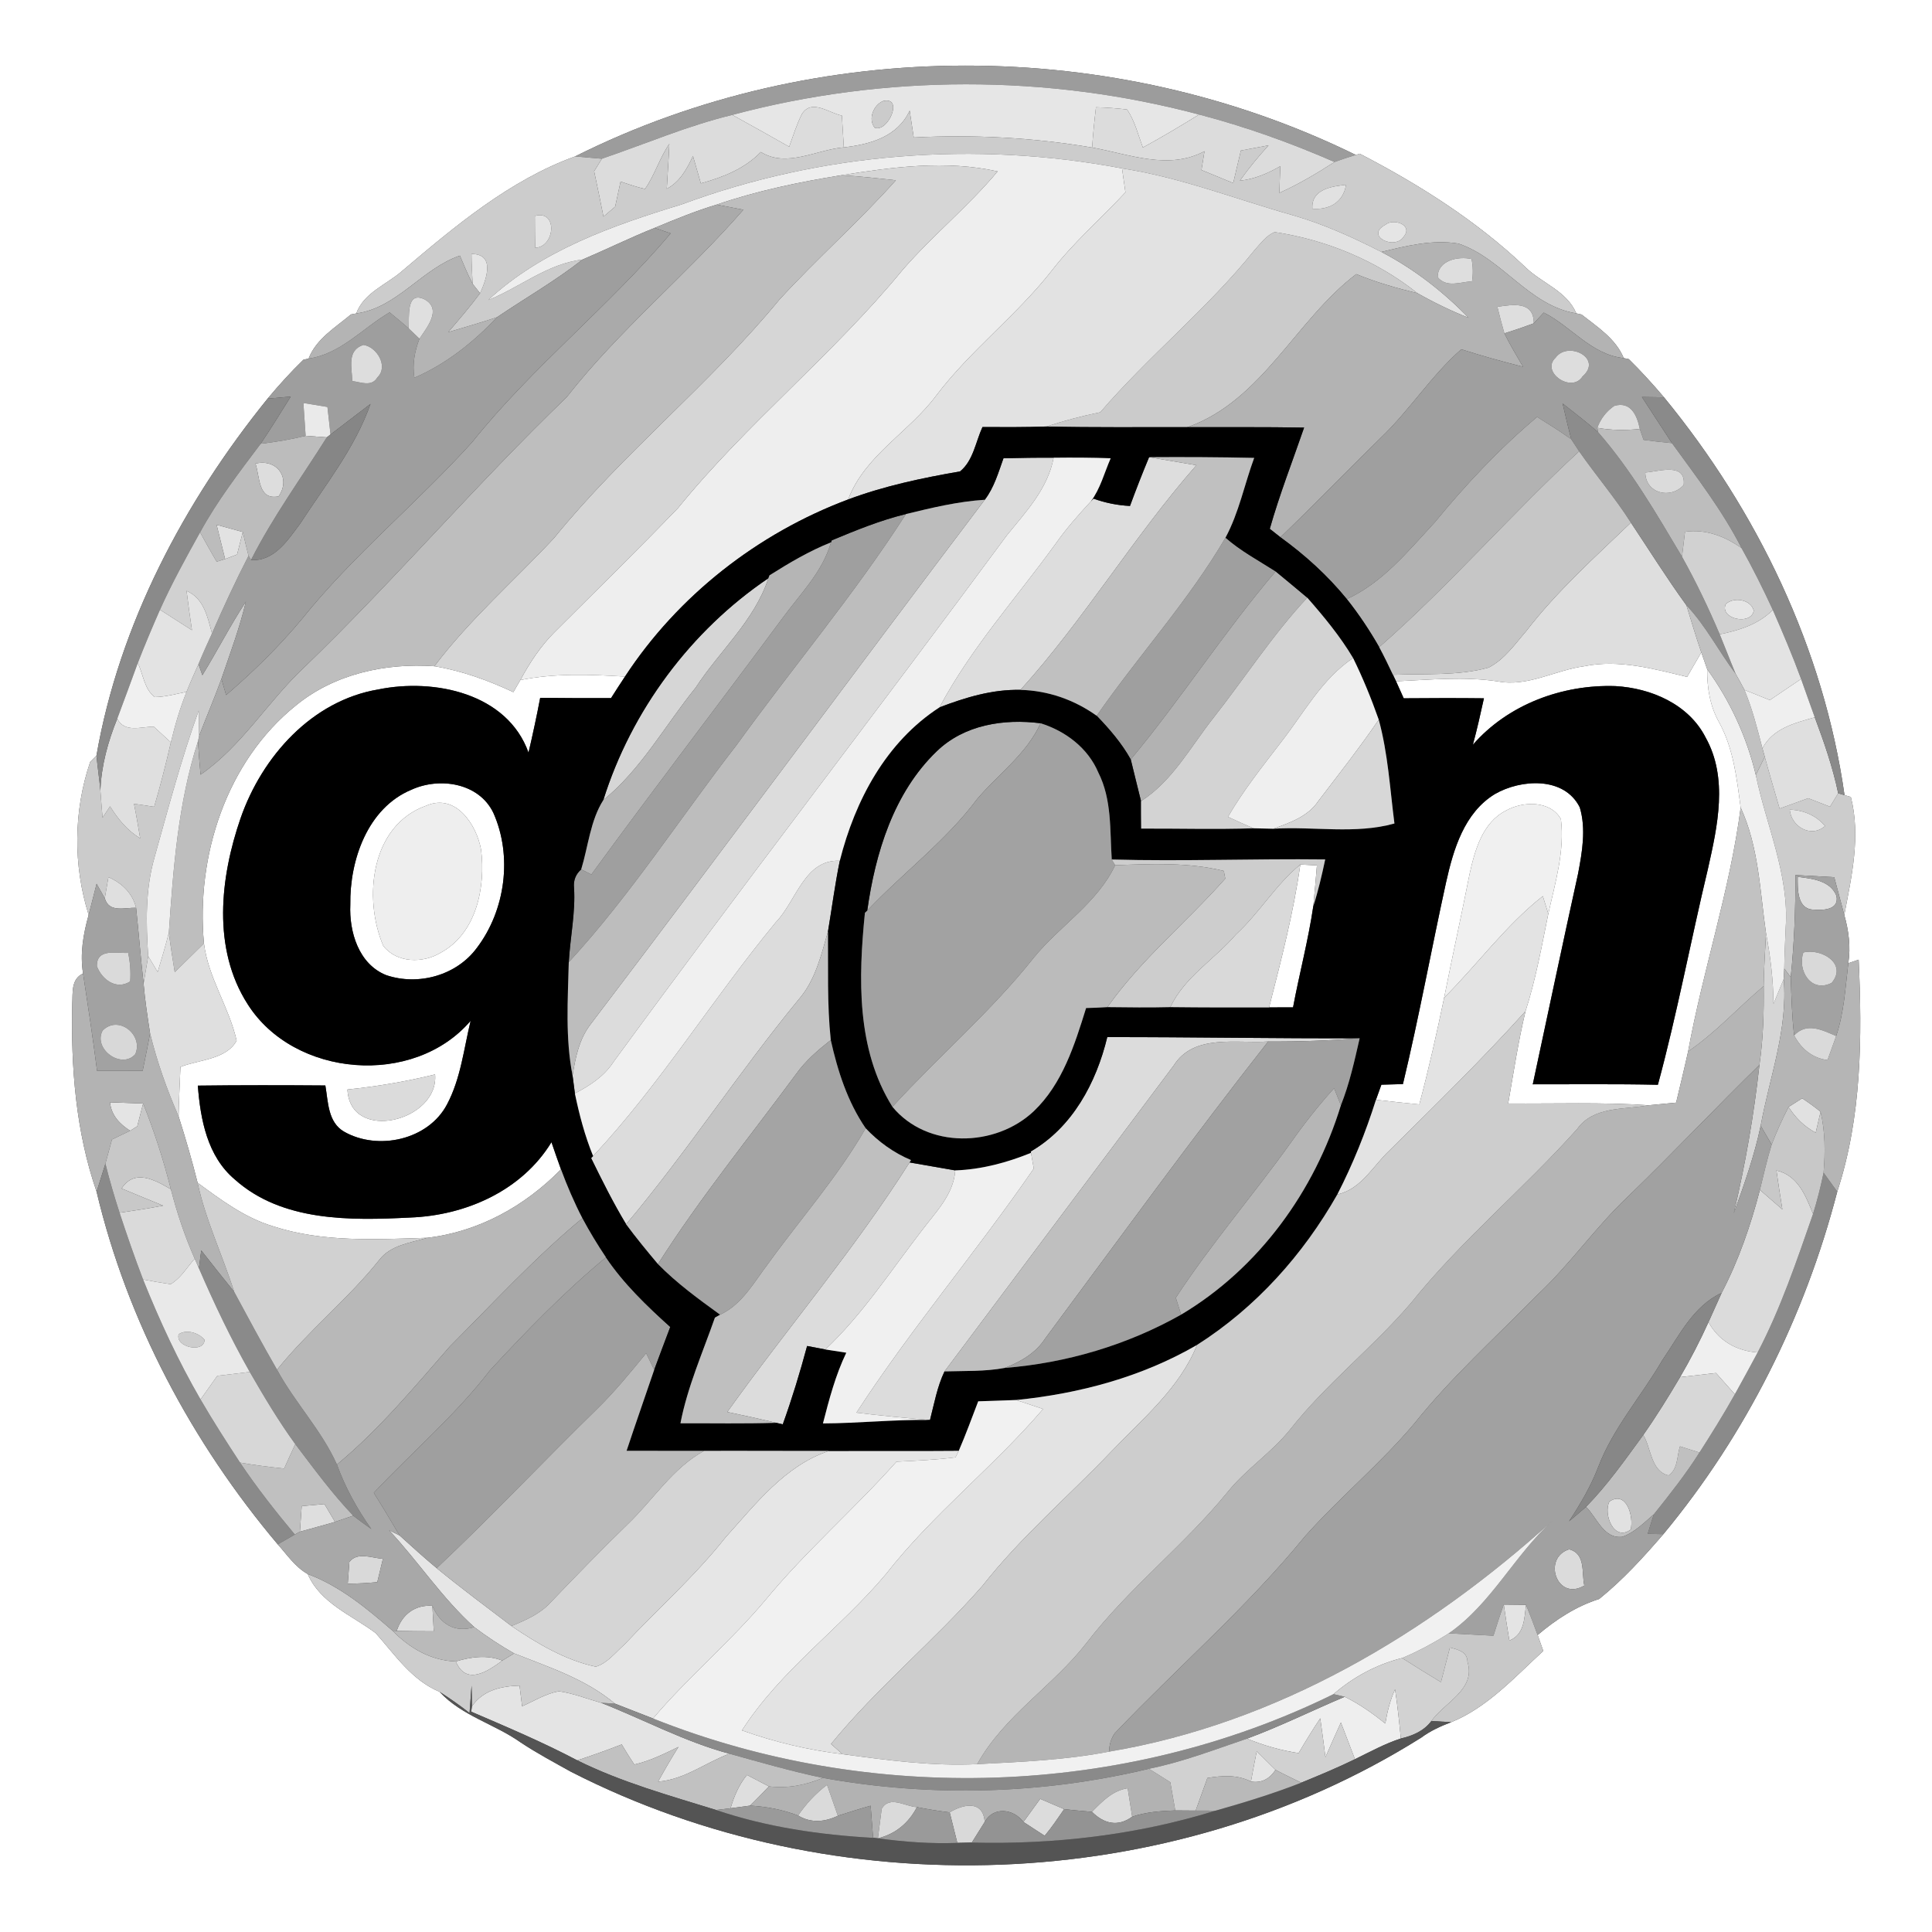 <?xml version="1.0" encoding="UTF-8" ?>
<!DOCTYPE svg PUBLIC "-//W3C//DTD SVG 1.1//EN" "http://www.w3.org/Graphics/SVG/1.1/DTD/svg11.dtd">
<svg width="250pt" height="250pt" viewBox="0 0 250 250" version="1.1" xmlns="http://www.w3.org/2000/svg">
<rect x="0" y="0" width="250" height="250" fill="#333333" stroke="none"/>
<g id="#ffffffff">
<path fill="#ffffff" opacity="1.00" d=" M 0.00 0.00 L 250.00 0.00 L 250.00 250.00 L 0.00 250.00 L 0.00 0.00 M 74.42 20.24 C 65.99 23.28 58.83 29.30 52.03 35.07 C 50.01 36.84 47.09 37.86 46.10 40.56 L 45.41 40.69 C 43.40 42.38 40.93 43.83 39.93 46.40 L 39.26 46.55 C 37.62 48.14 36.09 49.83 34.63 51.58 C 23.83 64.93 15.43 80.79 12.48 97.78 L 11.67 98.59 C 9.51 104.94 9.45 111.94 11.47 118.39 C 10.78 120.85 10.33 123.42 10.75 125.97 C 9.17 126.69 9.43 128.47 9.35 129.92 C 9.16 138.08 9.81 146.45 12.50 154.21 C 16.49 171.01 24.83 186.65 35.94 199.84 C 37.15 201.18 38.20 202.78 39.82 203.68 C 41.47 207.48 45.53 209.00 48.62 211.33 C 51.11 214.13 53.28 217.42 56.88 218.92 C 59.77 222.04 63.97 223.06 67.36 225.46 C 69.46 226.86 71.69 228.04 73.89 229.27 C 108.07 246.74 151.33 245.32 183.92 224.84 C 185.09 223.97 186.42 223.37 187.78 222.85 C 192.43 220.98 196.03 217.00 199.70 213.63 C 199.46 212.94 199.21 212.26 198.97 211.57 C 201.34 209.56 203.95 207.85 206.93 206.91 C 210.00 204.44 212.67 201.50 215.24 198.52 C 225.92 185.65 233.54 170.38 237.74 154.20 C 240.91 144.53 240.97 134.24 240.51 124.18 C 240.18 124.29 239.51 124.52 239.17 124.64 C 239.50 122.54 239.22 120.42 238.65 118.39 C 239.61 113.38 240.79 108.20 239.50 103.13 L 238.68 102.89 C 236.00 83.97 227.40 66.12 215.32 51.41 C 213.87 49.70 212.36 48.04 210.76 46.47 L 210.11 46.34 C 209.07 43.82 206.71 42.32 204.65 40.70 L 203.97 40.55 C 202.75 37.64 199.50 36.65 197.38 34.57 C 191.07 28.57 183.66 23.89 175.95 19.89 L 175.44 20.05 C 144.08 4.65 105.69 4.56 74.42 20.24 Z" />
<path fill="#ffffff" opacity="1.00" d=" M 218.31 87.59 C 218.92 86.53 219.54 85.48 220.15 84.42 C 220.34 84.97 220.72 86.05 220.91 86.60 C 220.89 88.98 221.26 91.36 222.45 93.46 C 224.31 96.85 224.74 100.73 225.24 104.50 C 223.86 115.19 220.37 125.47 218.44 136.06 C 217.95 138.28 217.41 140.48 216.89 142.68 C 215.70 142.80 214.52 142.91 213.34 143.02 C 207.28 142.61 201.22 142.84 195.16 142.79 C 195.85 138.80 196.46 134.79 197.40 130.85 C 198.73 126.74 199.49 122.47 200.35 118.24 C 201.24 114.23 202.49 110.14 201.98 105.99 C 200.61 103.56 197.07 103.66 194.89 104.88 C 191.82 106.43 190.85 110.02 190.16 113.11 C 189.11 118.45 187.93 123.77 186.87 129.11 C 185.91 133.74 184.87 138.35 183.66 142.91 C 181.79 142.73 179.92 142.53 178.05 142.31 C 178.22 141.82 178.58 140.85 178.75 140.36 C 179.45 140.34 180.84 140.30 181.54 140.28 C 183.62 131.63 185.21 122.87 187.12 114.18 C 188.07 109.91 189.47 105.17 193.44 102.75 C 196.81 100.81 202.41 100.45 204.42 104.47 C 205.26 107.26 204.73 110.26 204.20 113.06 C 202.20 122.13 200.29 131.23 198.34 140.31 C 203.74 140.32 209.13 140.25 214.53 140.37 C 217.03 131.14 218.78 121.72 221.01 112.41 C 222.25 106.89 223.64 100.68 220.71 95.44 C 218.53 91.13 213.65 89.04 209.03 88.78 C 202.18 88.55 195.15 91.14 190.59 96.37 C 191.13 94.38 191.58 92.37 192.02 90.36 C 188.56 90.32 185.10 90.33 181.64 90.36 C 181.39 89.81 180.90 88.71 180.65 88.16 C 185.03 87.96 189.44 87.52 193.81 88.17 C 197.69 88.92 201.24 86.71 205.00 86.21 C 209.48 85.29 213.97 86.55 218.31 87.59 Z" />
<path fill="#ffffff" opacity="1.00" d=" M 38.31 91.27 C 43.30 87.19 49.89 85.77 56.21 86.21 C 59.77 86.80 63.17 88.04 66.43 89.56 C 66.66 89.17 67.10 88.39 67.33 88.00 C 71.78 87.10 76.36 87.27 80.87 87.55 C 80.26 88.47 79.66 89.40 79.07 90.33 C 76.01 90.34 72.95 90.34 69.90 90.30 C 69.45 92.67 68.94 95.04 68.39 97.39 C 65.64 89.69 56.16 87.74 48.97 89.21 C 40.35 90.65 33.90 97.91 31.13 105.88 C 28.48 113.56 27.45 122.76 32.04 129.93 C 38.06 139.45 53.56 140.69 60.90 132.09 C 60.02 135.72 59.62 139.56 57.85 142.90 C 55.43 147.52 48.90 148.93 44.53 146.44 C 42.41 145.22 42.47 142.56 42.10 140.46 C 36.60 140.42 31.10 140.41 25.60 140.48 C 25.94 144.87 26.83 149.63 30.38 152.62 C 36.50 158.10 45.35 157.94 53.05 157.55 C 60.22 157.29 67.51 154.10 71.36 147.80 C 71.76 148.98 72.17 150.15 72.59 151.31 C 67.93 156.07 61.95 159.39 55.29 160.17 C 48.61 160.38 41.72 160.78 35.27 158.66 C 31.65 157.56 28.59 155.26 25.57 153.05 C 24.85 150.16 24.01 147.29 23.11 144.45 C 23.15 142.32 23.26 140.19 23.35 138.06 C 25.76 137.10 29.26 137.13 30.62 134.66 C 29.66 130.35 26.95 126.54 26.39 122.08 C 25.34 110.78 29.29 98.51 38.31 91.27 M 44.96 140.98 C 45.29 147.95 56.82 145.08 56.30 139.03 C 52.57 139.95 48.78 140.59 44.96 140.98 Z" />
<path fill="#ffffff" opacity="1.00" d=" M 53.24 102.19 C 56.88 100.53 61.97 101.29 63.84 105.18 C 66.34 110.78 65.40 117.79 61.71 122.65 C 59.08 126.23 54.13 127.59 49.97 126.18 C 46.41 124.76 45.17 120.58 45.33 117.06 C 45.24 111.32 47.55 104.56 53.24 102.19 M 55.19 104.24 C 47.97 106.77 46.96 116.22 49.60 122.40 C 51.35 124.64 54.75 124.67 57.04 123.27 C 61.66 120.76 62.86 114.76 62.25 109.94 C 61.67 106.73 58.99 102.62 55.19 104.24 Z" />
<path fill="#ffffff" opacity="1.00" d=" M 168.26 111.87 C 168.80 111.89 169.87 111.95 170.41 111.98 C 170.26 113.74 170.12 115.50 169.94 117.26 C 169.29 121.67 168.14 125.98 167.32 130.35 C 166.54 130.36 164.99 130.36 164.22 130.36 C 165.78 124.25 167.38 118.12 168.26 111.87 Z" />
</g>
<g id="#9c9c9cff">
<path fill="#9c9c9c" opacity="1.00" d=" M 74.42 20.24 C 105.69 4.56 144.08 4.65 175.44 20.05 C 174.51 20.33 173.59 20.63 172.69 20.96 C 167.01 18.48 161.16 16.39 155.17 14.82 C 135.46 9.59 114.47 9.60 94.76 14.87 C 88.97 16.26 83.50 18.63 77.88 20.54 C 76.72 20.44 75.57 20.34 74.42 20.24 Z" />
</g>
<g id="#e6e6e6ff">
<path fill="#e6e6e6" opacity="1.00" d=" M 94.76 14.87 C 114.47 9.60 135.46 9.59 155.17 14.82 C 152.77 16.30 150.36 17.74 147.89 19.09 C 147.26 17.43 146.85 15.65 145.84 14.17 C 144.50 14.01 143.16 13.91 141.82 13.88 C 141.61 15.61 141.44 17.35 141.32 19.09 C 133.70 17.80 125.96 17.39 118.24 17.79 C 118.06 16.63 117.88 15.47 117.71 14.31 C 116.15 17.71 112.60 18.68 109.19 19.07 C 109.11 17.70 109.02 16.33 108.94 14.96 C 107.27 14.63 105.06 12.77 103.79 14.72 C 103.09 16.08 102.64 17.56 102.12 18.99 C 99.67 17.61 97.23 16.22 94.76 14.87 M 114.28 13.07 C 113.03 13.58 112.29 15.41 113.18 16.52 C 114.88 17.21 116.99 12.45 114.28 13.07 Z" />
<path fill="#e6e6e6" opacity="1.00" d=" M 223.31 78.17 C 224.33 77.20 226.57 77.55 226.94 79.02 C 226.60 80.98 222.47 80.11 223.31 78.17 Z" />
<path fill="#e6e6e6" opacity="1.00" d=" M 107.26 187.75 C 112.86 187.72 118.46 187.77 124.07 187.72 L 123.64 188.58 C 121.10 188.90 118.55 189.02 116.00 189.14 C 110.53 195.29 104.27 200.70 99.03 207.06 C 94.50 212.46 89.06 216.99 84.50 222.37 C 82.85 221.73 81.21 221.08 79.57 220.45 C 75.78 217.26 71.05 215.74 66.53 213.95 C 64.74 212.93 63.01 211.79 61.37 210.55 C 57.22 206.81 54.15 202.09 50.35 198.02 C 50.69 198.19 51.37 198.52 51.71 198.69 C 53.29 200.12 54.87 201.56 56.51 202.92 C 59.66 205.51 62.94 207.94 66.19 210.41 C 69.53 212.67 73.11 214.82 77.10 215.67 C 78.62 215.20 79.64 213.82 80.80 212.80 C 85.17 208.15 89.97 203.90 93.93 198.88 C 97.81 194.60 101.56 189.66 107.26 187.75 Z" />
</g>
<g id="#cbcbcbff">
<path fill="#cbcbcb" opacity="1.00" d=" M 114.28 13.07 C 116.99 12.45 114.88 17.21 113.18 16.52 C 112.29 15.41 113.03 13.58 114.28 13.07 Z" />
<path fill="#cbcbcb" opacity="1.00" d=" M 162.36 32.34 C 163.14 31.49 163.85 30.48 164.94 30.03 C 171.63 31.04 178.11 33.71 183.42 37.94 C 180.73 37.29 178.06 36.53 175.50 35.47 C 167.66 41.42 163.37 51.80 153.69 55.27 C 147.60 55.26 141.51 55.33 135.41 55.19 C 137.70 54.44 140.02 53.82 142.37 53.35 C 148.68 46.01 156.30 39.90 162.36 32.34 Z" />
<path fill="#cbcbcb" opacity="1.00" d=" M 26.19 87.37 C 28.12 84.22 29.80 80.93 31.82 77.84 C 31.01 81.25 29.78 84.54 28.65 87.85 C 27.75 90.32 26.72 92.74 25.77 95.20 C 25.76 94.39 25.72 92.77 25.71 91.96 C 23.47 98.17 21.78 104.57 20.00 110.93 C 18.80 115.09 18.89 119.45 19.18 123.73 C 19.03 124.62 18.73 126.39 18.58 127.27 C 18.21 124.01 17.96 120.73 17.61 117.47 C 17.15 115.57 15.77 114.26 14.03 113.50 C 13.91 114.19 13.68 115.56 13.56 116.24 C 13.29 115.77 12.77 114.83 12.50 114.36 C 12.17 115.70 11.81 117.04 11.47 118.39 C 9.45 111.94 9.51 104.94 11.67 98.59 L 12.48 97.78 C 12.63 99.28 12.85 100.78 12.99 102.28 C 13.07 103.46 13.17 104.64 13.27 105.81 C 13.51 105.44 14.00 104.70 14.24 104.34 C 15.25 105.97 16.47 107.47 18.14 108.48 C 17.88 106.99 17.64 105.49 17.34 104.01 C 18.21 104.14 19.08 104.27 19.95 104.40 C 20.76 101.64 21.47 98.86 22.11 96.06 C 22.64 93.84 23.29 91.64 24.14 89.52 C 24.62 88.32 25.15 87.13 25.68 85.94 L 26.19 87.37 Z" />
</g>
<g id="#dcdcdcff">
<path fill="#dcdcdc" opacity="1.00" d=" M 103.79 14.72 C 105.06 12.77 107.27 14.63 108.94 14.96 C 109.02 16.33 109.11 17.70 109.19 19.07 C 105.66 19.36 101.78 21.76 98.45 19.67 C 96.35 21.85 93.54 22.94 90.69 23.73 C 90.34 22.55 90.00 21.37 89.67 20.19 C 88.89 21.86 87.98 23.54 86.28 24.43 C 86.39 22.49 86.53 20.56 86.61 18.62 C 85.35 20.45 84.73 22.64 83.47 24.45 C 82.39 24.21 81.35 23.85 80.30 23.50 C 80.07 24.58 79.83 25.67 79.60 26.75 C 79.22 27.07 78.47 27.71 78.09 28.03 C 77.70 26.07 77.30 24.11 76.88 22.16 C 77.13 21.76 77.63 20.94 77.88 20.54 C 83.50 18.63 88.97 16.26 94.76 14.87 C 97.23 16.22 99.67 17.61 102.12 18.99 C 102.64 17.56 103.09 16.08 103.79 14.72 Z" />
<path fill="#dcdcdc" opacity="1.00" d=" M 141.82 13.88 C 143.16 13.91 144.50 14.01 145.84 14.17 C 146.85 15.65 147.26 17.43 147.89 19.09 C 150.36 17.74 152.77 16.30 155.17 14.82 C 161.16 16.39 167.01 18.48 172.69 20.96 C 170.39 22.44 168.05 23.84 165.55 24.96 C 165.59 23.81 165.62 22.66 165.67 21.51 C 164.05 22.44 162.32 23.19 160.44 23.38 C 161.57 21.78 162.83 20.26 164.15 18.81 C 162.96 19.04 161.76 19.26 160.57 19.48 C 160.24 20.88 159.90 22.28 159.58 23.69 C 158.20 23.12 156.83 22.56 155.47 22.00 C 155.60 21.19 155.73 20.38 155.86 19.57 C 151.22 22.06 146.10 19.95 141.32 19.09 C 141.44 17.35 141.61 15.61 141.82 13.88 Z" />
<path fill="#dcdcdc" opacity="1.00" d=" M 129.85 59.30 C 132.01 59.25 134.18 59.21 136.34 59.23 C 135.58 63.25 132.76 66.22 130.28 69.28 C 113.45 92.10 96.11 114.53 79.38 137.42 C 78.18 139.28 76.31 140.48 74.39 141.49 C 74.31 140.91 74.17 139.75 74.09 139.17 C 74.46 136.84 74.95 134.44 76.43 132.53 C 93.55 110.00 110.36 87.23 127.43 64.67 C 128.64 63.09 129.19 61.14 129.85 59.30 Z" />
<path fill="#dcdcdc" opacity="1.00" d=" M 100.39 119.34 C 103.03 116.62 104.09 111.18 108.67 111.38 C 108.05 114.41 107.65 117.48 107.14 120.53 C 106.26 123.61 105.50 126.87 103.34 129.34 C 95.57 138.78 88.89 149.07 81.02 158.42 C 79.35 155.65 77.91 152.76 76.49 149.86 L 76.75 149.59 C 85.51 140.22 92.24 129.20 100.39 119.34 Z" />
<path fill="#dcdcdc" opacity="1.00" d=" M 143.28 134.20 C 154.17 134.19 165.06 134.39 175.94 134.35 C 172.00 134.65 168.05 134.80 164.10 134.77 C 159.99 135.06 154.50 133.74 151.89 137.86 C 142.00 151.06 132.09 164.25 122.22 177.46 C 121.27 179.44 120.89 181.63 120.34 183.75 L 120.21 183.74 C 117.08 183.48 113.94 183.18 110.82 182.80 C 117.91 171.89 126.40 161.93 133.77 151.21 C 133.68 150.70 133.50 149.69 133.41 149.18 L 133.38 149.00 C 138.78 145.87 141.86 140.10 143.28 134.20 Z" />
<path fill="#dcdcdc" opacity="1.00" d=" M 94.11 182.71 C 101.86 171.87 110.57 161.68 117.70 150.42 C 119.67 150.75 121.64 151.12 123.61 151.45 C 123.39 154.60 121.06 156.86 119.27 159.25 C 115.24 164.47 111.63 170.06 106.80 174.62 C 106.21 174.51 105.03 174.28 104.44 174.17 C 103.52 177.59 102.49 180.98 101.29 184.31 L 100.44 184.11 C 98.34 183.61 96.22 183.15 94.11 182.71 Z" />
<path fill="#dcdcdc" opacity="1.00" d=" M 132.43 235.76 C 133.15 234.76 133.87 233.77 134.60 232.77 C 135.38 233.11 136.93 233.77 137.70 234.10 C 136.89 235.27 136.10 236.46 135.18 237.55 C 134.49 237.10 133.12 236.21 132.43 235.76 Z" />
</g>
<g id="#ccccccff">
<path fill="#cccccc" opacity="1.00" d=" M 117.71 14.31 C 117.88 15.47 118.06 16.63 118.24 17.79 C 125.96 17.39 133.70 17.80 141.32 19.09 C 146.10 19.95 151.22 22.06 155.86 19.57 C 155.73 20.38 155.60 21.19 155.47 22.00 C 156.83 22.56 158.20 23.12 159.58 23.69 C 159.90 22.28 160.24 20.88 160.57 19.48 C 161.76 19.26 162.96 19.04 164.15 18.81 C 162.83 20.26 161.57 21.78 160.44 23.38 C 162.32 23.19 164.05 22.44 165.67 21.51 C 165.62 22.66 165.59 23.81 165.55 24.96 C 168.05 23.84 170.39 22.44 172.69 20.96 C 173.59 20.63 174.51 20.33 175.44 20.05 L 175.95 19.89 C 183.66 23.89 191.07 28.57 197.38 34.57 C 199.50 36.65 202.75 37.64 203.97 40.55 C 197.85 39.57 194.41 33.43 188.72 31.52 C 185.36 30.96 182.00 31.82 178.75 32.60 C 175.06 30.71 171.25 28.99 167.25 27.84 C 159.91 25.77 152.76 22.95 145.19 21.79 C 126.21 18.20 106.28 19.74 88.16 26.47 C 79.26 29.18 70.12 32.39 63.17 38.83 C 67.29 37.18 70.83 34.12 75.37 33.59 C 71.86 36.35 67.99 38.56 64.31 41.05 C 62.22 41.75 60.11 42.35 58.00 42.98 C 59.41 41.33 60.83 39.69 62.12 37.95 C 62.92 36.18 64.16 32.86 61.01 32.86 C 61.02 34.15 61.08 35.44 61.16 36.73 C 60.53 35.55 60.04 34.31 59.51 33.08 C 54.57 34.78 51.39 39.84 46.10 40.56 C 47.09 37.86 50.01 36.84 52.03 35.07 C 58.83 29.30 65.99 23.28 74.42 20.24 C 75.57 20.34 76.72 20.44 77.88 20.54 C 77.63 20.94 77.13 21.76 76.88 22.16 C 77.30 24.11 77.70 26.07 78.09 28.03 C 78.47 27.71 79.22 27.07 79.60 26.75 C 79.83 25.67 80.07 24.58 80.30 23.50 C 81.35 23.85 82.39 24.21 83.47 24.45 C 84.73 22.64 85.35 20.45 86.61 18.62 C 86.53 20.56 86.39 22.49 86.28 24.43 C 87.98 23.54 88.89 21.86 89.67 20.19 C 90.00 21.37 90.34 22.55 90.69 23.73 C 93.54 22.94 96.35 21.85 98.45 19.67 C 101.78 21.76 105.66 19.36 109.19 19.07 C 112.60 18.68 116.15 17.71 117.71 14.31 M 169.82 27.01 C 172.01 27.19 173.81 26.18 174.18 23.91 C 172.29 24.12 169.65 24.49 169.82 27.01 M 69.21 27.94 C 69.21 29.32 69.23 30.69 69.25 32.06 C 71.82 32.00 72.23 27.11 69.21 27.94 M 179.26 29.09 C 176.57 30.52 180.53 32.47 181.67 30.58 C 182.88 29.07 180.26 28.21 179.26 29.09 Z" />
<path fill="#cccccc" opacity="1.00" d=" M 228.36 97.93 C 228.97 100.17 229.63 102.40 230.28 104.63 C 231.51 104.18 232.75 103.74 233.98 103.29 C 234.92 103.66 235.86 104.02 236.80 104.39 C 237.06 103.95 237.59 103.08 237.86 102.65 C 238.06 102.71 238.48 102.83 238.68 102.89 L 239.50 103.13 C 240.79 108.20 239.61 113.38 238.65 118.39 C 238.22 116.76 237.78 115.14 237.35 113.51 C 235.67 113.42 234.00 113.33 232.33 113.23 C 232.34 117.65 232.17 122.06 231.72 126.45 L 230.88 125.33 C 230.90 123.55 231.00 121.77 231.07 119.99 C 231.53 113.17 228.55 106.83 227.20 100.28 C 227.49 99.69 228.07 98.51 228.36 97.93 M 231.59 104.77 C 231.79 106.99 234.36 108.47 236.16 106.89 C 235.01 105.51 233.38 104.83 231.59 104.77 Z" />
</g>
<g id="#eeeeeeff">
<path fill="#eeeeee" opacity="1.00" d=" M 88.16 26.47 C 106.28 19.74 126.21 18.20 145.19 21.79 C 145.33 22.83 145.48 23.86 145.63 24.89 C 142.47 28.29 138.94 31.35 136.09 35.03 C 131.55 40.83 125.58 45.32 121.13 51.21 C 117.61 55.93 111.91 58.93 109.75 64.63 C 98.04 69.02 87.73 77.08 80.87 87.55 C 76.36 87.27 71.78 87.10 67.33 88.00 C 68.54 85.76 69.95 83.61 71.76 81.80 C 77.09 76.47 82.49 71.19 87.72 65.76 C 96.65 54.76 107.84 45.86 116.82 34.90 C 120.69 30.45 125.30 26.72 129.09 22.18 C 122.41 20.69 115.51 21.61 108.84 22.68 C 103.39 23.56 97.96 24.69 92.73 26.48 C 89.99 27.31 87.35 28.39 84.71 29.49 C 81.55 30.75 78.50 32.26 75.37 33.59 C 70.83 34.12 67.29 37.18 63.17 38.83 C 70.12 32.39 79.26 29.18 88.16 26.47 Z" />
<path fill="#eeeeee" opacity="1.00" d=" M 55.19 104.24 C 58.99 102.62 61.67 106.73 62.25 109.94 C 62.86 114.76 61.66 120.76 57.04 123.27 C 54.75 124.67 51.35 124.64 49.60 122.40 C 46.96 116.22 47.97 106.77 55.19 104.24 Z" />
<path fill="#eeeeee" opacity="1.00" d=" M 179.26 223.02 C 179.51 221.49 179.89 219.99 180.52 218.59 C 180.84 220.70 181.06 222.83 181.27 224.96 C 179.20 225.63 177.28 226.69 175.33 227.64 C 174.73 226.05 174.12 224.47 173.51 222.89 C 172.83 224.38 172.17 225.88 171.51 227.38 C 171.30 225.70 171.08 224.02 170.84 222.35 C 169.86 223.82 168.93 225.32 168.04 226.85 C 165.74 226.51 163.51 225.86 161.36 224.98 C 165.67 223.39 169.79 221.34 174.01 219.56 C 175.90 220.49 177.62 221.71 179.26 223.02 Z" />
</g>
<g id="#d6d6d6ff">
<path fill="#d6d6d6" opacity="1.00" d=" M 108.84 22.68 C 115.51 21.61 122.41 20.69 129.09 22.18 C 125.30 26.72 120.69 30.45 116.82 34.90 C 107.84 45.86 96.65 54.76 87.72 65.76 C 82.49 71.19 77.09 76.47 71.76 81.80 C 69.95 83.61 68.54 85.76 67.33 88.00 C 67.10 88.39 66.66 89.17 66.43 89.56 C 63.17 88.04 59.77 86.80 56.21 86.21 C 60.77 80.16 66.53 75.16 71.68 69.64 C 80.61 58.63 91.82 49.75 100.82 38.81 C 105.68 33.48 111.12 28.71 115.92 23.33 C 113.57 23.07 111.21 22.81 108.84 22.68 Z" />
<path fill="#d6d6d6" opacity="1.00" d=" M 78.07 103.53 C 81.69 91.97 89.38 81.61 99.43 74.82 C 97.63 80.33 93.11 84.23 90.02 88.98 C 86.07 93.85 82.99 99.53 78.07 103.53 Z" />
<path fill="#d6d6d6" opacity="1.00" d=" M 228.52 120.74 C 229.10 123.76 229.46 126.82 229.49 129.90 C 229.94 128.83 230.38 127.76 230.81 126.69 C 231.37 133.21 228.98 139.36 227.83 145.67 C 227.02 149.54 225.70 153.27 224.35 156.99 C 225.85 150.66 226.96 144.26 227.67 137.80 C 228.16 134.42 228.26 131.01 228.22 127.60 C 228.24 125.31 228.42 123.02 228.52 120.74 Z" />
</g>
<g id="#e2e2e2ff">
<path fill="#e2e2e2" opacity="1.00" d=" M 145.19 21.79 C 152.76 22.95 159.91 25.77 167.25 27.84 C 171.25 28.99 175.06 30.71 178.75 32.60 C 182.96 34.79 186.74 37.73 190.04 41.13 C 187.76 40.22 185.55 39.15 183.42 37.94 C 178.11 33.71 171.63 31.04 164.94 30.03 C 163.85 30.48 163.14 31.49 162.36 32.34 C 156.30 39.90 148.68 46.01 142.37 53.35 C 140.02 53.82 137.70 54.44 135.41 55.19 C 132.65 55.29 129.89 55.27 127.13 55.26 C 126.25 57.17 125.94 59.62 124.23 61.00 C 119.32 61.85 114.43 62.88 109.75 64.63 C 111.91 58.93 117.61 55.93 121.13 51.21 C 125.58 45.32 131.55 40.83 136.09 35.03 C 138.94 31.35 142.47 28.29 145.63 24.89 C 145.48 23.86 145.33 22.83 145.19 21.79 Z" />
<path fill="#e2e2e2" opacity="1.00" d=" M 28.03 67.91 C 29.16 68.22 30.29 68.53 31.42 68.84 C 31.24 69.57 30.87 71.02 30.68 71.75 C 30.29 71.90 29.52 72.19 29.13 72.34 C 28.76 70.87 28.39 69.39 28.03 67.91 Z" />
</g>
<g id="#bebebeff">
<path fill="#bebebe" opacity="1.00" d=" M 92.73 26.48 C 97.96 24.69 103.39 23.56 108.84 22.68 C 111.21 22.81 113.57 23.07 115.92 23.33 C 111.12 28.71 105.68 33.48 100.82 38.81 C 91.82 49.75 80.61 58.63 71.68 69.64 C 66.53 75.16 60.77 80.16 56.21 86.21 C 49.89 85.77 43.30 87.19 38.31 91.27 C 29.29 98.51 25.34 110.78 26.39 122.08 C 25.13 123.32 23.87 124.56 22.61 125.80 C 22.34 124.10 22.06 122.40 21.85 120.69 C 22.42 112.35 23.04 103.93 25.62 95.91 C 25.70 97.36 25.82 98.80 25.95 100.24 C 31.32 96.53 34.64 90.77 39.35 86.37 C 51.05 75.08 61.60 62.67 73.32 51.40 C 80.20 42.62 88.89 35.53 96.19 27.14 C 95.32 26.97 93.59 26.64 92.73 26.48 Z" />
</g>
<g id="#e1e1e1ff">
<path fill="#e1e1e1" opacity="1.00" d=" M 169.82 27.01 C 169.65 24.49 172.29 24.12 174.18 23.91 C 173.81 26.18 172.01 27.19 169.82 27.01 Z" />
<path fill="#e1e1e1" opacity="1.00" d=" M 233.20 142.12 C 234.02 142.66 234.82 143.24 235.58 143.86 C 235.43 144.54 235.11 145.89 234.95 146.57 C 233.48 145.79 232.32 144.64 231.44 143.24 C 231.88 142.96 232.76 142.40 233.20 142.12 Z" />
<path fill="#e1e1e1" opacity="1.00" d=" M 208.26 194.29 C 210.50 192.82 211.42 196.28 211.01 197.93 C 208.80 199.54 207.44 195.88 208.26 194.29 Z" />
<path fill="#e1e1e1" opacity="1.00" d=" M 58.98 214.99 C 60.96 214.40 63.02 214.10 65.00 214.88 C 63.15 216.25 60.32 218.19 58.98 214.99 Z" />
</g>
<g id="#aaaaaaff">
<path fill="#aaaaaa" opacity="1.00" d=" M 84.71 29.49 C 87.35 28.39 89.99 27.31 92.73 26.48 C 93.59 26.64 95.32 26.97 96.19 27.14 C 88.89 35.53 80.20 42.62 73.32 51.40 C 61.60 62.67 51.05 75.08 39.35 86.37 C 34.64 90.77 31.32 96.53 25.95 100.24 C 25.82 98.80 25.70 97.36 25.62 95.91 L 25.77 95.20 C 26.72 92.74 27.75 90.32 28.65 87.85 C 28.80 88.37 29.11 89.41 29.26 89.94 C 32.78 86.92 36.10 83.67 39.06 80.11 C 45.71 71.81 54.02 65.07 61.12 57.19 C 68.89 47.47 78.76 39.70 86.78 30.20 C 86.26 30.02 85.23 29.67 84.71 29.49 Z" />
</g>
<g id="#e4e4e4ff">
<path fill="#e4e4e4" opacity="1.00" d=" M 69.21 27.94 C 72.23 27.11 71.82 32.00 69.25 32.06 C 69.23 30.69 69.21 29.32 69.21 27.94 Z" />
<path fill="#e4e4e4" opacity="1.00" d=" M 231.59 104.77 C 233.38 104.83 235.01 105.51 236.16 106.89 C 234.36 108.47 231.79 106.99 231.59 104.77 Z" />
<path fill="#e4e4e4" opacity="1.00" d=" M 14.23 142.64 C 15.30 142.68 17.45 142.75 18.52 142.79 C 18.33 143.52 17.95 145.00 17.76 145.74 L 16.84 146.32 C 15.48 145.45 14.41 144.33 14.23 142.64 Z" />
<path fill="#e4e4e4" opacity="1.00" d=" M 194.59 207.63 C 195.31 207.64 196.75 207.65 197.47 207.66 C 197.24 209.44 197.27 211.50 195.31 212.29 C 195.05 210.74 194.81 209.19 194.59 207.63 Z" />
<path fill="#e4e4e4" opacity="1.00" d=" M 61.07 220.79 C 62.52 218.69 64.85 218.19 67.23 218.12 C 67.34 219.01 67.45 219.90 67.56 220.79 C 69.12 220.10 70.62 219.15 72.32 218.85 C 74.19 219.11 75.96 219.83 77.78 220.34 C 83.32 222.52 88.61 225.38 94.39 226.93 C 91.30 228.09 88.54 230.29 85.16 230.54 C 86.00 229.02 86.87 227.52 87.79 226.05 C 85.95 226.95 84.09 227.87 82.08 228.33 C 81.51 227.47 80.97 226.61 80.45 225.73 C 78.55 226.47 76.64 227.15 74.70 227.79 C 70.24 225.44 65.60 223.48 60.97 221.49 L 61.07 220.79 Z" />
<path fill="#e4e4e4" opacity="1.00" d=" M 161.87 230.53 C 162.11 229.22 162.36 227.91 162.62 226.61 C 163.23 227.21 164.44 228.41 165.05 229.02 C 164.24 230.25 163.18 230.75 161.87 230.53 Z" />
</g>
<g id="#e5e5e5ff">
<path fill="#e5e5e5" opacity="1.00" d=" M 179.26 29.09 C 180.26 28.21 182.88 29.07 181.67 30.58 C 180.53 32.47 176.57 30.52 179.26 29.09 Z" />
<path fill="#e5e5e5" opacity="1.00" d=" M 61.01 32.86 C 64.16 32.86 62.92 36.18 62.12 37.95 L 61.16 36.73 C 61.08 35.44 61.02 34.15 61.01 32.86 Z" />
</g>
<g id="#9e9e9eff">
<path fill="#9e9e9e" opacity="1.00" d=" M 75.37 33.59 C 78.50 32.26 81.55 30.75 84.71 29.49 C 85.23 29.67 86.26 30.02 86.78 30.20 C 78.76 39.70 68.89 47.47 61.12 57.19 C 54.02 65.07 45.71 71.81 39.06 80.11 C 36.10 83.67 32.78 86.92 29.26 89.94 C 29.11 89.41 28.80 88.37 28.65 87.85 C 29.78 84.54 31.01 81.25 31.82 77.84 C 29.80 80.93 28.12 84.22 26.19 87.37 L 25.68 85.94 C 26.23 84.60 26.83 83.28 27.43 81.97 C 28.91 78.57 30.47 75.21 32.16 71.92 L 32.48 72.46 C 35.47 72.68 37.25 69.88 38.82 67.79 C 42.09 62.76 45.93 57.99 47.94 52.27 C 46.21 53.58 44.49 54.90 42.77 56.22 C 42.64 55.03 42.50 53.84 42.37 52.66 C 41.33 52.49 40.29 52.32 39.26 52.15 C 39.35 53.56 39.45 54.98 39.55 56.40 C 37.63 56.86 35.69 57.20 33.73 57.42 C 35.08 55.42 36.34 53.36 37.62 51.32 C 36.62 51.41 35.63 51.49 34.63 51.58 C 36.09 49.83 37.62 48.14 39.26 46.55 L 39.93 46.40 C 44.09 45.81 46.95 42.44 50.42 40.42 C 51.24 41.10 52.08 41.78 52.88 42.49 L 54.28 43.83 C 53.66 45.44 53.34 47.15 53.62 48.88 C 57.73 47.10 61.25 44.30 64.31 41.05 C 67.99 38.56 71.86 36.35 75.37 33.59 M 45.58 49.31 C 46.68 49.44 48.09 50.10 48.83 48.84 C 50.32 47.40 48.74 44.86 47.02 44.63 C 44.83 45.35 45.56 47.58 45.58 49.31 Z" />
</g>
<g id="#b3b3b3ff">
<path fill="#b3b3b3" opacity="1.00" d=" M 178.75 32.60 C 182.00 31.82 185.36 30.96 188.72 31.52 C 194.41 33.43 197.85 39.57 203.97 40.55 L 204.65 40.70 C 206.71 42.32 209.07 43.82 210.11 46.34 C 205.94 45.91 203.32 42.24 199.76 40.45 C 199.44 40.80 198.79 41.49 198.47 41.84 C 198.49 38.90 195.73 39.42 193.76 39.70 C 194.04 40.85 194.34 42.00 194.67 43.14 C 195.39 44.62 196.26 46.03 197.08 47.46 C 194.39 46.78 191.73 46.04 189.09 45.20 C 185.20 48.61 182.43 53.05 178.70 56.62 C 174.33 60.89 170.09 65.29 165.69 69.52 C 165.34 69.25 164.65 68.70 164.31 68.43 C 165.57 63.99 167.25 59.69 168.75 55.33 C 163.73 55.24 158.71 55.29 153.69 55.27 C 163.37 51.80 167.66 41.42 175.50 35.47 C 178.06 36.53 180.73 37.29 183.42 37.94 C 185.55 39.15 187.76 40.22 190.04 41.13 C 186.74 37.73 182.96 34.79 178.75 32.60 M 186.04 35.88 C 187.19 37.27 188.97 36.49 190.48 36.40 C 190.63 35.43 190.61 34.47 190.42 33.52 C 188.70 33.12 186.00 33.69 186.04 35.88 Z" />
<path fill="#b3b3b3" opacity="1.00" d=" M 9.35 129.92 C 9.43 128.47 9.17 126.69 10.75 125.97 C 11.38 130.17 12.03 134.36 12.56 138.57 C 14.53 138.56 16.49 138.56 18.46 138.56 C 18.79 136.94 19.13 135.33 19.42 133.71 C 20.32 137.39 21.59 140.97 23.11 144.45 C 24.01 147.29 24.85 150.16 25.57 153.05 C 26.62 157.93 28.80 162.43 30.30 167.16 C 28.87 165.38 27.44 163.60 26.04 161.80 C 25.97 162.38 25.81 163.54 25.74 164.12 C 25.60 163.81 25.33 163.18 25.19 162.87 C 23.91 159.97 22.90 156.95 22.11 153.89 C 21.16 150.11 19.96 146.40 18.52 142.79 C 17.45 142.75 15.30 142.68 14.23 142.64 C 14.41 144.33 15.48 145.45 16.84 146.32 C 16.06 146.70 15.28 147.08 14.49 147.45 C 14.20 148.49 13.92 149.53 13.64 150.58 C 13.26 151.78 12.88 153.00 12.50 154.21 C 9.81 146.45 9.16 138.08 9.35 129.92 Z" />
</g>
<g id="#b4b4b4ff">
<path fill="#b4b4b4" opacity="1.00" d=" M 46.10 40.56 C 51.39 39.84 54.57 34.78 59.51 33.08 C 60.04 34.31 60.53 35.55 61.16 36.73 L 62.12 37.95 C 60.83 39.69 59.41 41.33 58.00 42.98 C 60.11 42.35 62.22 41.75 64.31 41.05 C 61.25 44.30 57.73 47.10 53.62 48.88 C 53.34 47.15 53.66 45.44 54.28 43.83 C 55.23 42.38 57.23 40.03 54.96 38.75 C 52.50 37.54 52.98 41.10 52.88 42.49 C 52.08 41.78 51.24 41.10 50.42 40.42 C 46.95 42.44 44.09 45.81 39.93 46.40 C 40.93 43.83 43.40 42.38 45.41 40.69 L 46.10 40.56 Z" />
<path fill="#b4b4b4" opacity="1.00" d=" M 121.20 97.23 C 124.75 93.78 129.90 92.98 134.65 93.59 C 132.84 97.59 129.19 100.14 126.43 103.41 C 122.37 108.85 116.86 112.92 112.22 117.84 C 113.26 110.40 115.64 102.58 121.20 97.23 Z" />
</g>
<g id="#dededeff">
<path fill="#dedede" opacity="1.00" d=" M 186.04 35.88 C 186.00 33.69 188.70 33.12 190.42 33.52 C 190.61 34.47 190.63 35.43 190.48 36.40 C 188.97 36.49 187.19 37.27 186.04 35.88 Z" />
<path fill="#dedede" opacity="1.00" d=" M 193.76 39.70 C 195.73 39.42 198.49 38.90 198.47 41.84 C 197.21 42.31 195.95 42.74 194.67 43.14 C 194.34 42.00 194.04 40.85 193.76 39.70 Z" />
<path fill="#dedede" opacity="1.00" d=" M 197.51 81.64 C 201.49 76.48 206.36 72.12 211.04 67.63 C 213.42 71.20 215.69 74.84 218.22 78.32 C 218.85 80.35 219.45 82.40 220.15 84.42 C 219.54 85.48 218.92 86.53 218.31 87.59 C 213.97 86.55 209.48 85.29 205.00 86.21 C 201.24 86.71 197.69 88.92 193.81 88.17 C 189.44 87.52 185.03 87.96 180.65 88.16 L 180.25 87.32 C 184.37 87.14 188.60 87.49 192.62 86.39 C 194.68 85.34 196.03 83.35 197.51 81.64 Z" />
<path fill="#dedede" opacity="1.00" d=" M 232.62 113.46 C 234.45 113.70 236.82 113.91 237.63 115.91 C 238.05 117.82 235.72 117.81 234.54 117.70 C 232.51 117.54 232.62 114.93 232.62 113.46 Z" />
<path fill="#dedede" opacity="1.00" d=" M 39.04 194.89 C 39.78 194.82 41.24 194.69 41.98 194.62 C 42.32 195.20 43.01 196.35 43.35 196.93 C 41.85 197.38 40.32 197.77 38.81 198.20 C 38.87 197.38 38.99 195.72 39.04 194.89 Z" />
<path fill="#dedede" opacity="1.00" d=" M 94.53 233.99 C 94.99 232.43 95.62 230.93 96.66 229.68 C 97.37 230.05 98.79 230.79 99.50 231.16 C 98.69 231.99 97.89 232.85 97.05 233.65 C 96.42 233.74 95.16 233.91 94.53 233.99 Z" />
</g>
<g id="#dfdfdfff">
<path fill="#dfdfdf" opacity="1.00" d=" M 52.88 42.49 C 52.98 41.10 52.50 37.54 54.96 38.75 C 57.23 40.03 55.23 42.38 54.28 43.83 L 52.88 42.49 Z" />
<path fill="#dfdfdf" opacity="1.00" d=" M 12.99 102.28 C 13.11 99.07 13.97 95.96 15.17 93.00 C 16.13 94.88 18.28 94.02 19.90 94.03 C 20.64 94.70 21.38 95.38 22.11 96.06 C 21.47 98.86 20.76 101.64 19.95 104.40 C 19.08 104.27 18.21 104.14 17.34 104.01 C 17.64 105.49 17.88 106.99 18.14 108.48 C 16.47 107.47 15.25 105.97 14.24 104.34 C 14.00 104.70 13.51 105.44 13.27 105.81 C 13.17 104.64 13.07 103.46 12.99 102.28 Z" />
<path fill="#dfdfdf" opacity="1.00" d=" M 234.83 92.82 C 236.03 96.03 237.16 99.28 237.86 102.65 C 237.59 103.08 237.06 103.95 236.80 104.39 C 235.86 104.02 234.92 103.66 233.98 103.29 C 232.75 103.74 231.51 104.18 230.28 104.63 C 229.63 102.40 228.97 100.17 228.36 97.93 L 228.06 96.84 C 229.40 94.24 232.25 93.56 234.83 92.82 Z" />
<path fill="#dfdfdf" opacity="1.00" d=" M 14.03 113.50 C 15.77 114.26 17.15 115.57 17.61 117.47 C 16.17 117.42 14.11 118.16 13.56 116.24 C 13.68 115.56 13.91 114.19 14.03 113.50 Z" />
<path fill="#dfdfdf" opacity="1.00" d=" M 20.40 125.78 C 20.91 124.09 21.42 122.40 21.85 120.69 C 22.06 122.40 22.34 124.10 22.61 125.80 C 23.87 124.56 25.13 123.32 26.39 122.08 C 26.95 126.54 29.66 130.35 30.62 134.66 C 29.26 137.13 25.76 137.10 23.35 138.06 C 23.26 140.19 23.15 142.32 23.11 144.45 C 21.59 140.97 20.32 137.39 19.42 133.71 C 19.09 131.57 18.76 129.43 18.58 127.27 C 18.73 126.39 19.03 124.62 19.18 123.73 C 19.58 124.42 19.99 125.10 20.40 125.78 Z" />
<path fill="#dfdfdf" opacity="1.00" d=" M 51.33 211.04 C 52.03 208.90 53.68 207.64 55.95 207.79 C 55.99 208.61 56.08 210.27 56.13 211.09 C 54.53 211.09 52.93 211.07 51.33 211.04 Z" />
</g>
<g id="#9f9f9fff">
<path fill="#9f9f9f" opacity="1.00" d=" M 199.76 40.45 C 203.32 42.24 205.94 45.91 210.11 46.34 L 210.76 46.47 C 212.36 48.04 213.87 49.70 215.32 51.41 C 214.36 51.40 213.41 51.39 212.46 51.37 C 213.76 53.35 215.04 55.36 216.35 57.34 C 215.12 57.23 213.90 57.09 212.68 56.92 C 212.56 56.57 212.31 55.86 212.19 55.51 C 211.85 53.77 211.02 51.89 208.89 52.52 C 207.88 53.21 207.14 54.15 206.69 55.36 L 206.79 55.92 C 205.30 54.62 203.74 53.42 202.20 52.21 C 202.56 53.75 202.91 55.30 203.32 56.84 C 201.89 55.81 200.39 54.88 198.90 53.95 C 194.04 58.05 189.68 62.69 185.65 67.60 C 182.23 71.28 178.95 75.38 174.28 77.52 C 171.79 74.47 168.87 71.82 165.69 69.52 C 170.09 65.29 174.33 60.89 178.70 56.62 C 182.43 53.05 185.20 48.61 189.09 45.20 C 191.73 46.04 194.39 46.78 197.08 47.46 C 196.26 46.03 195.39 44.62 194.67 43.14 C 195.95 42.74 197.21 42.31 198.47 41.84 C 198.79 41.49 199.44 40.80 199.76 40.45 M 201.28 46.30 C 199.34 48.13 203.37 50.94 204.78 48.71 C 207.47 46.36 202.88 44.05 201.28 46.30 Z" />
<path fill="#9f9f9f" opacity="1.00" d=" M 107.63 69.92 C 110.76 68.62 113.92 67.32 117.23 66.52 C 110.56 76.92 102.54 86.39 95.32 96.40 C 88.06 105.75 81.62 115.79 73.60 124.51 C 73.78 121.29 74.48 118.11 74.28 114.88 C 74.18 113.93 74.49 113.13 75.21 112.49 C 75.54 112.65 76.19 112.99 76.52 113.16 C 84.62 102.05 93.00 91.14 101.18 80.09 C 103.48 76.92 106.43 74.05 107.53 70.18 L 107.63 69.92 Z" />
<path fill="#9f9f9f" opacity="1.00" d=" M 141.91 92.62 C 147.32 84.83 153.78 77.77 158.58 69.57 C 160.55 71.30 162.87 72.53 165.07 73.94 C 158.42 81.74 152.87 90.39 146.32 98.27 C 145.15 96.17 143.57 94.34 141.91 92.62 Z" />
<path fill="#9f9f9f" opacity="1.00" d=" M 78.41 162.70 C 80.71 166.11 83.69 168.97 86.73 171.71 C 86.04 173.56 85.33 175.40 84.65 177.26 C 84.39 176.72 83.87 175.65 83.61 175.11 C 81.60 177.57 79.58 180.04 77.31 182.27 C 70.32 189.09 63.63 196.22 56.51 202.92 C 54.87 201.56 53.29 200.12 51.71 198.69 C 50.61 196.84 49.51 194.99 48.37 193.17 C 53.36 187.87 58.94 183.12 63.40 177.33 C 68.14 172.20 73.03 167.16 78.41 162.70 Z" />
</g>
<g id="#ddddddff">
<path fill="#dddddd" opacity="1.00" d=" M 45.58 49.31 C 45.56 47.58 44.83 45.35 47.02 44.63 C 48.74 44.86 50.32 47.40 48.83 48.84 C 48.09 50.10 46.68 49.44 45.58 49.31 Z" />
<path fill="#dddddd" opacity="1.00" d=" M 201.28 46.30 C 202.88 44.05 207.47 46.36 204.78 48.71 C 203.37 50.94 199.34 48.13 201.28 46.30 Z" />
<path fill="#dddddd" opacity="1.00" d=" M 206.69 55.36 C 207.14 54.15 207.88 53.21 208.89 52.52 C 211.02 51.89 211.85 53.77 212.19 55.51 C 210.36 55.70 208.51 55.69 206.69 55.36 Z" />
<path fill="#dddddd" opacity="1.00" d=" M 146.22 65.47 C 147.00 63.35 147.82 61.25 148.69 59.16 C 150.73 59.51 152.76 59.86 154.81 60.20 C 146.68 69.46 140.31 80.13 132.05 89.27 C 128.40 89.19 124.93 90.25 121.57 91.53 C 125.64 83.88 131.48 77.42 136.54 70.44 C 137.92 68.47 139.51 66.66 141.14 64.90 L 141.49 64.52 C 143.02 65.07 144.59 65.39 146.22 65.47 Z" />
<path fill="#dddddd" opacity="1.00" d=" M 33.06 59.99 C 35.84 59.31 37.69 61.88 36.05 64.23 C 33.36 64.76 33.65 61.73 33.06 59.99 Z" />
</g>
<g id="#8a8a8aff">
<path fill="#8a8a8a" opacity="1.00" d=" M 34.63 51.58 C 35.63 51.49 36.62 51.41 37.62 51.32 C 36.34 53.36 35.08 55.42 33.73 57.42 C 30.95 61.12 28.11 64.80 25.89 68.88 C 24.06 72.17 22.24 75.47 20.70 78.90 C 19.70 81.18 18.73 83.47 17.83 85.79 C 16.95 88.20 16.07 90.60 15.17 93.00 C 13.97 95.96 13.11 99.07 12.99 102.28 C 12.85 100.78 12.63 99.28 12.48 97.78 C 15.43 80.79 23.83 64.93 34.63 51.58 Z" />
<path fill="#8a8a8a" opacity="1.00" d=" M 212.46 51.37 C 213.41 51.39 214.36 51.40 215.32 51.41 C 227.40 66.12 236.00 83.97 238.68 102.89 C 238.48 102.83 238.06 102.71 237.86 102.65 C 237.16 99.28 236.03 96.03 234.83 92.82 C 234.23 91.17 233.65 89.51 233.06 87.86 C 231.95 84.83 230.69 81.87 229.40 78.92 C 228.15 76.21 226.82 73.54 225.36 70.93 C 222.88 66.07 219.54 61.74 216.35 57.34 C 215.04 55.36 213.76 53.35 212.46 51.37 Z" />
<path fill="#8a8a8a" opacity="1.00" d=" M 12.50 154.21 C 12.88 153.00 13.26 151.78 13.64 150.58 C 14.17 152.71 14.79 154.83 15.47 156.93 C 16.42 159.82 17.42 162.71 18.51 165.56 C 20.65 170.89 23.07 176.12 25.95 181.09 C 27.56 183.87 29.30 186.57 31.06 189.26 C 33.23 192.50 35.65 195.57 38.15 198.57 C 37.41 198.99 36.67 199.41 35.94 199.84 C 24.83 186.65 16.49 171.01 12.50 154.21 Z" />
<path fill="#8a8a8a" opacity="1.00" d=" M 235.97 151.75 C 236.41 152.36 237.30 153.59 237.74 154.20 C 233.54 170.38 225.92 185.65 215.24 198.52 C 214.73 198.51 213.72 198.49 213.21 198.48 C 213.47 197.63 213.73 196.78 214.01 195.95 C 216.08 193.36 218.14 190.76 219.91 187.96 C 221.50 185.48 223.05 182.99 224.49 180.42 C 225.49 178.62 226.47 176.82 227.44 175.01 C 230.43 169.29 232.49 163.16 234.61 157.08 C 235.15 155.33 235.60 153.55 235.97 151.75 Z" />
<path fill="#8a8a8a" opacity="1.00" d=" M 26.04 161.80 C 27.44 163.60 28.87 165.38 30.30 167.16 C 32.12 170.54 33.94 173.92 35.85 177.24 C 38.16 181.51 41.61 185.07 43.60 189.51 C 44.68 192.49 46.22 195.28 48.05 197.86 C 47.27 197.29 46.47 196.73 45.71 196.13 C 42.96 193.25 40.61 190.03 38.21 186.87 C 36.04 183.89 34.16 180.72 32.32 177.53 C 29.86 173.20 27.72 168.69 25.74 164.12 C 25.81 163.54 25.97 162.38 26.04 161.80 Z" />
<path fill="#8a8a8a" opacity="1.00" d=" M 84.50 222.37 C 112.59 233.58 145.38 232.60 172.56 219.22 C 172.93 219.30 173.65 219.47 174.01 219.56 C 169.79 221.34 165.67 223.39 161.36 224.98 C 157.17 226.40 153.02 228.00 148.67 228.88 C 134.86 232.20 120.46 232.58 106.48 230.06 C 102.40 229.20 98.40 228.05 94.39 226.93 C 88.61 225.38 83.32 222.52 77.78 220.34 C 78.22 220.37 79.12 220.42 79.57 220.45 C 81.21 221.08 82.85 221.73 84.50 222.37 Z" />
</g>
<g id="#eaeaeaff">
<path fill="#eaeaea" opacity="1.00" d=" M 39.26 52.15 C 40.29 52.32 41.33 52.49 42.37 52.66 C 42.50 53.84 42.64 55.03 42.77 56.22 C 42.65 56.31 42.41 56.50 42.29 56.59 C 41.38 56.53 40.46 56.47 39.55 56.40 C 39.45 54.98 39.35 53.56 39.26 52.15 Z" />
</g>
<g id="#868686ff">
<path fill="#868686" opacity="1.00" d=" M 42.77 56.22 C 44.49 54.90 46.21 53.58 47.94 52.27 C 45.93 57.99 42.09 62.76 38.82 67.79 C 37.25 69.88 35.47 72.68 32.48 72.46 C 35.30 66.90 38.98 61.85 42.29 56.59 C 42.41 56.50 42.65 56.31 42.77 56.22 Z" />
</g>
<g id="#8c8c8cff">
<path fill="#8c8c8c" opacity="1.00" d=" M 202.20 52.21 C 203.74 53.42 205.30 54.62 206.79 55.92 C 211.07 60.82 214.34 66.47 217.65 72.04 C 219.47 75.29 221.07 78.65 222.53 82.08 C 223.23 83.77 223.88 85.49 224.59 87.19 C 222.40 84.27 220.74 80.98 218.22 78.32 C 215.69 74.84 213.42 71.20 211.04 67.63 C 209.00 64.42 206.51 61.52 204.34 58.40 C 204.09 58.01 203.58 57.23 203.32 56.84 C 202.91 55.30 202.56 53.75 202.20 52.21 Z" />
</g>
<g id="#b2b2b2ff">
<path fill="#b2b2b2" opacity="1.00" d=" M 185.65 67.60 C 189.68 62.69 194.04 58.05 198.90 53.95 C 200.39 54.88 201.89 55.81 203.32 56.84 C 203.58 57.23 204.09 58.01 204.34 58.40 C 195.47 66.59 187.56 75.78 178.47 83.74 C 177.23 81.57 175.84 79.48 174.28 77.52 C 178.95 75.38 182.23 71.28 185.65 67.60 Z" />
<path fill="#b2b2b2" opacity="1.00" d=" M 165.07 73.94 C 166.43 75.07 167.81 76.19 169.16 77.34 C 164.66 82.17 161.08 87.73 157.01 92.90 C 154.06 96.63 151.75 101.03 147.65 103.67 C 147.21 101.87 146.75 100.07 146.32 98.27 C 152.87 90.39 158.42 81.74 165.07 73.94 Z" />
<path fill="#b2b2b2" opacity="1.00" d=" M 106.48 230.06 C 120.46 232.58 134.86 232.20 148.67 228.88 C 149.59 229.46 150.52 230.03 151.44 230.62 C 151.65 231.83 151.87 233.05 152.08 234.27 C 150.20 234.34 148.30 234.47 146.50 235.08 C 146.35 234.16 146.06 232.32 145.92 231.40 C 143.97 231.69 142.61 233.12 141.30 234.45 C 140.10 234.34 138.89 234.25 137.70 234.10 C 136.93 233.77 135.38 233.11 134.60 232.77 C 133.87 233.77 133.15 234.76 132.43 235.76 C 131.17 234.05 128.54 233.72 127.42 235.76 C 127.22 232.89 124.61 233.46 122.89 234.52 C 121.47 234.34 120.05 234.12 118.65 233.84 C 117.14 233.78 115.12 232.27 114.09 234.06 C 113.97 235.01 113.72 236.92 113.60 237.88 L 112.98 237.82 C 112.90 236.78 112.74 234.70 112.66 233.66 C 111.23 234.06 109.82 234.51 108.42 234.96 C 107.96 233.62 107.49 232.29 107.02 230.96 C 105.55 232.06 104.31 233.41 103.27 234.93 C 101.28 234.16 99.17 233.77 97.05 233.65 C 97.89 232.85 98.69 231.99 99.50 231.16 C 101.90 231.45 104.27 231.00 106.48 230.06 Z" />
</g>
<g id="#000000ff">
<path fill="#000000" opacity="1.00" d=" M 127.13 55.26 C 129.89 55.27 132.65 55.29 135.41 55.19 C 141.51 55.33 147.60 55.26 153.69 55.27 C 158.71 55.29 163.73 55.24 168.75 55.33 C 167.25 59.69 165.57 63.99 164.31 68.43 C 164.65 68.70 165.34 69.25 165.69 69.52 C 168.87 71.82 171.79 74.47 174.28 77.52 C 175.84 79.48 177.23 81.57 178.47 83.74 C 179.10 84.91 179.68 86.11 180.25 87.32 L 180.65 88.16 C 180.90 88.71 181.39 89.81 181.64 90.36 C 185.10 90.33 188.56 90.32 192.02 90.36 C 191.58 92.37 191.13 94.38 190.59 96.37 C 195.15 91.14 202.18 88.55 209.03 88.78 C 213.65 89.04 218.53 91.13 220.71 95.44 C 223.64 100.68 222.25 106.89 221.01 112.41 C 218.78 121.72 217.03 131.14 214.53 140.37 C 209.13 140.25 203.74 140.32 198.34 140.31 C 200.29 131.23 202.20 122.13 204.20 113.06 C 204.73 110.26 205.26 107.26 204.42 104.47 C 202.41 100.45 196.81 100.81 193.44 102.75 C 189.47 105.17 188.07 109.91 187.12 114.18 C 185.21 122.87 183.62 131.63 181.54 140.28 C 180.84 140.30 179.45 140.34 178.75 140.36 C 178.58 140.85 178.22 141.82 178.05 142.31 C 176.72 146.52 175.07 150.63 173.05 154.56 C 168.62 162.37 162.51 169.19 154.90 174.03 C 147.76 178.18 139.67 180.34 131.49 181.16 C 129.85 181.21 128.21 181.29 126.58 181.33 C 125.76 183.46 124.98 185.62 124.07 187.72 C 118.46 187.77 112.86 187.72 107.26 187.75 C 101.88 187.76 96.49 187.72 91.11 187.74 C 87.77 187.75 84.43 187.73 81.08 187.73 C 82.24 184.22 83.47 180.75 84.65 177.26 C 85.33 175.40 86.04 173.56 86.73 171.71 C 83.69 168.97 80.71 166.11 78.41 162.70 C 77.31 161.06 76.29 159.37 75.36 157.64 C 74.30 155.59 73.39 153.47 72.59 151.31 C 72.17 150.15 71.76 148.98 71.36 147.80 C 67.51 154.10 60.22 157.29 53.05 157.55 C 45.35 157.94 36.50 158.10 30.38 152.62 C 26.83 149.63 25.94 144.87 25.60 140.48 C 31.10 140.41 36.60 140.42 42.10 140.46 C 42.47 142.56 42.41 145.22 44.53 146.44 C 48.90 148.93 55.43 147.52 57.85 142.90 C 59.62 139.56 60.02 135.72 60.90 132.09 C 53.56 140.69 38.06 139.45 32.04 129.93 C 27.45 122.76 28.48 113.56 31.13 105.88 C 33.90 97.91 40.35 90.65 48.97 89.21 C 56.16 87.74 65.64 89.69 68.39 97.39 C 68.94 95.04 69.45 92.67 69.90 90.30 C 72.95 90.34 76.01 90.34 79.07 90.33 C 79.66 89.40 80.26 88.47 80.87 87.55 C 87.73 77.08 98.04 69.02 109.75 64.63 C 114.43 62.88 119.32 61.85 124.23 61.00 C 125.94 59.62 126.25 57.17 127.13 55.26 M 146.22 65.47 C 144.59 65.39 143.02 65.07 141.49 64.52 L 141.14 64.90 C 142.39 63.24 142.90 61.17 143.72 59.30 C 141.26 59.21 138.80 59.20 136.34 59.23 C 134.18 59.21 132.01 59.25 129.85 59.30 C 129.19 61.14 128.64 63.09 127.43 64.67 C 123.97 64.89 120.59 65.70 117.23 66.52 C 113.92 67.32 110.76 68.62 107.63 69.92 L 107.53 70.18 C 104.72 71.30 102.12 72.84 99.57 74.45 L 99.43 74.82 C 89.38 81.61 81.69 91.97 78.07 103.53 C 76.39 106.17 76.12 109.51 75.21 112.49 C 74.49 113.13 74.18 113.93 74.28 114.88 C 74.48 118.11 73.78 121.29 73.60 124.51 C 73.48 129.39 73.14 134.34 74.09 139.17 C 74.17 139.75 74.31 140.91 74.39 141.49 C 74.96 144.24 75.68 146.98 76.75 149.59 L 76.49 149.86 C 77.91 152.76 79.35 155.65 81.02 158.42 C 82.32 160.18 83.72 161.88 85.14 163.57 C 87.57 166.05 90.38 168.09 93.18 170.12 L 92.51 170.50 C 90.93 175.02 88.96 179.45 88.05 184.17 C 92.18 184.16 96.31 184.24 100.44 184.11 L 101.29 184.31 C 102.49 180.98 103.52 177.59 104.44 174.17 C 105.03 174.28 106.21 174.51 106.80 174.62 C 107.70 174.75 108.61 174.90 109.51 175.04 C 108.11 177.95 107.29 181.08 106.49 184.19 C 111.07 184.17 115.63 183.68 120.21 183.74 L 120.34 183.75 C 120.89 181.63 121.27 179.44 122.22 177.46 C 124.81 177.38 127.44 177.49 130.01 177.01 C 137.99 176.38 145.86 174.05 152.84 170.11 C 162.88 164.13 170.13 154.12 173.51 143.02 C 174.63 140.22 175.27 137.27 175.94 134.35 C 165.06 134.39 154.17 134.19 143.28 134.20 C 141.86 140.10 138.78 145.87 133.38 149.00 L 133.41 149.18 C 130.29 150.45 126.99 151.33 123.61 151.45 C 121.64 151.12 119.67 150.75 117.70 150.42 L 117.88 150.11 C 115.65 149.18 113.68 147.75 112.02 146.00 C 109.67 142.57 108.40 138.60 107.50 134.58 C 107.01 129.91 107.18 125.22 107.14 120.53 C 107.65 117.48 108.05 114.41 108.67 111.38 C 110.64 103.57 114.66 96.00 121.57 91.53 C 124.93 90.25 128.40 89.19 132.05 89.27 C 135.61 89.36 139.02 90.55 141.91 92.62 C 143.57 94.34 145.15 96.17 146.32 98.27 C 146.75 100.07 147.21 101.87 147.65 103.67 C 147.65 104.85 147.65 106.03 147.67 107.22 C 152.51 107.20 157.36 107.34 162.20 107.18 C 162.84 107.20 164.13 107.22 164.77 107.24 C 169.98 106.91 175.38 107.98 180.44 106.56 C 179.86 102.07 179.61 97.52 178.41 93.13 C 177.45 90.41 176.36 87.73 175.09 85.15 C 173.41 82.33 171.32 79.80 169.16 77.34 C 167.81 76.19 166.43 75.07 165.07 73.94 C 162.87 72.53 160.55 71.30 158.58 69.57 C 160.32 66.34 161.03 62.68 162.29 59.25 C 157.75 59.15 153.22 59.13 148.69 59.16 C 147.82 61.25 147.00 63.35 146.22 65.47 M 121.20 97.23 C 115.64 102.58 113.26 110.40 112.22 117.84 L 111.92 118.12 C 111.07 126.54 110.81 135.77 115.48 143.22 C 119.99 148.68 128.80 148.48 133.77 143.79 C 137.48 140.25 139.06 135.20 140.54 130.44 C 141.44 130.42 142.36 130.38 143.30 130.32 C 146.01 130.35 148.72 130.39 151.44 130.32 C 155.70 130.37 159.96 130.37 164.22 130.36 C 164.99 130.36 166.54 130.36 167.32 130.35 C 168.14 125.98 169.29 121.67 169.94 117.26 C 170.58 115.28 171.05 113.25 171.48 111.21 C 162.27 111.10 153.06 111.47 143.86 111.22 C 143.61 107.43 143.89 103.45 142.12 99.96 C 140.78 96.79 137.88 94.60 134.65 93.59 C 129.90 92.98 124.75 93.78 121.20 97.23 M 53.24 102.19 C 47.55 104.56 45.24 111.32 45.33 117.06 C 45.17 120.58 46.41 124.76 49.97 126.18 C 54.13 127.59 59.08 126.23 61.71 122.65 C 65.40 117.79 66.34 110.78 63.84 105.18 C 61.97 101.29 56.88 100.53 53.24 102.19 Z" />
</g>
<g id="#bdbdbdff">
<path fill="#bdbdbd" opacity="1.00" d=" M 206.69 55.36 C 208.51 55.69 210.36 55.70 212.19 55.51 C 212.31 55.86 212.56 56.57 212.68 56.92 C 213.90 57.09 215.12 57.23 216.35 57.34 C 219.54 61.74 222.88 66.07 225.36 70.93 C 223.22 69.40 220.70 68.43 218.04 68.81 C 217.94 69.62 217.75 71.23 217.65 72.04 C 214.34 66.47 211.07 60.82 206.79 55.92 L 206.69 55.36 M 212.90 61.14 C 212.93 63.86 216.17 64.64 217.87 62.76 C 218.18 59.78 214.66 61.02 212.90 61.14 Z" />
<path fill="#bdbdbd" opacity="1.00" d=" M 117.23 66.52 C 120.59 65.70 123.97 64.89 127.43 64.67 C 110.36 87.23 93.55 110.00 76.43 132.53 C 74.95 134.44 74.46 136.84 74.09 139.17 C 73.14 134.34 73.48 129.39 73.60 124.51 C 81.62 115.79 88.06 105.75 95.32 96.40 C 102.54 86.39 110.56 76.92 117.23 66.52 Z" />
</g>
<g id="#bcbcbcff">
<path fill="#bcbcbc" opacity="1.00" d=" M 39.55 56.40 C 40.46 56.47 41.38 56.53 42.29 56.59 C 38.98 61.85 35.30 66.90 32.48 72.46 L 32.16 71.92 C 31.89 70.89 31.65 69.87 31.42 68.84 C 30.29 68.53 29.16 68.22 28.03 67.91 C 28.39 69.39 28.76 70.87 29.13 72.34 C 28.86 72.43 28.31 72.60 28.04 72.68 C 27.29 71.43 26.59 70.15 25.89 68.88 C 28.11 64.80 30.95 61.12 33.73 57.42 C 35.69 57.20 37.63 56.86 39.55 56.40 M 33.06 59.99 C 33.65 61.73 33.36 64.76 36.05 64.23 C 37.69 61.88 35.84 59.31 33.06 59.99 Z" />
</g>
<g id="#c0c0c0ff">
<path fill="#c0c0c0" opacity="1.00" d=" M 148.69 59.16 C 153.22 59.13 157.75 59.15 162.29 59.25 C 161.03 62.68 160.32 66.34 158.58 69.57 C 153.78 77.77 147.32 84.83 141.91 92.62 C 139.02 90.55 135.61 89.36 132.05 89.27 C 140.31 80.13 146.68 69.46 154.81 60.20 C 152.76 59.86 150.73 59.51 148.69 59.16 Z" />
<path fill="#c0c0c0" opacity="1.00" d=" M 205.23 194.99 C 208.01 192.15 210.30 188.88 212.64 185.68 C 213.67 187.39 213.62 190.39 215.91 190.92 C 217.15 190.08 216.97 188.43 217.39 187.16 C 218.23 187.42 219.07 187.69 219.91 187.96 C 218.14 190.76 216.08 193.36 214.01 195.95 C 212.75 197.02 211.54 198.29 209.94 198.86 C 207.52 199.17 206.65 196.38 205.23 194.99 M 208.26 194.29 C 207.44 195.88 208.80 199.54 211.01 197.93 C 211.42 196.28 210.50 192.82 208.26 194.29 Z" />
<path fill="#c0c0c0" opacity="1.00" d=" M 38.21 186.87 C 40.61 190.03 42.96 193.25 45.71 196.13 C 45.12 196.33 43.94 196.73 43.35 196.93 C 43.01 196.35 42.32 195.20 41.98 194.62 C 41.24 194.69 39.78 194.82 39.04 194.89 C 38.99 195.72 38.87 197.38 38.81 198.20 L 38.15 198.57 C 35.65 195.57 33.23 192.50 31.06 189.26 C 32.95 189.59 34.85 189.83 36.77 190.03 C 37.24 188.97 37.72 187.92 38.21 186.87 Z" />
</g>
<g id="#c6c6c6ff">
<path fill="#c6c6c6" opacity="1.00" d=" M 178.47 83.74 C 187.56 75.78 195.47 66.59 204.34 58.40 C 206.51 61.52 209.00 64.42 211.04 67.63 C 206.36 72.12 201.49 76.48 197.51 81.64 C 196.03 83.35 194.68 85.34 192.62 86.39 C 188.60 87.49 184.37 87.14 180.25 87.32 C 179.68 86.11 179.10 84.91 178.47 83.74 Z" />
</g>
<g id="#f0f0f0ff">
<path fill="#f0f0f0" opacity="1.00" d=" M 136.34 59.23 C 138.80 59.20 141.26 59.21 143.72 59.30 C 142.90 61.17 142.39 63.24 141.14 64.90 C 139.51 66.66 137.92 68.47 136.54 70.44 C 131.48 77.42 125.64 83.88 121.57 91.53 C 114.66 96.00 110.64 103.57 108.67 111.38 C 104.09 111.18 103.03 116.62 100.39 119.34 C 92.24 129.20 85.51 140.22 76.75 149.59 C 75.68 146.98 74.96 144.24 74.39 141.49 C 76.31 140.48 78.18 139.28 79.38 137.42 C 96.11 114.53 113.45 92.10 130.28 69.28 C 132.76 66.22 135.58 63.25 136.34 59.23 Z" />
<path fill="#f0f0f0" opacity="1.00" d=" M 17.83 85.79 C 18.54 87.24 18.66 89.19 20.03 90.20 C 21.43 90.18 22.78 89.79 24.14 89.52 C 23.29 91.64 22.64 93.84 22.11 96.06 C 21.38 95.38 20.64 94.70 19.90 94.03 C 18.28 94.02 16.13 94.88 15.17 93.00 C 16.07 90.60 16.95 88.20 17.83 85.79 Z" />
<path fill="#f0f0f0" opacity="1.00" d=" M 220.91 86.60 C 223.88 90.70 226.02 95.35 227.20 100.28 C 228.55 106.83 231.53 113.17 231.07 119.99 C 231.00 121.77 230.90 123.55 230.88 125.33 L 230.81 126.69 C 230.38 127.76 229.94 128.83 229.49 129.90 C 229.46 126.82 229.10 123.76 228.52 120.74 C 227.73 115.27 227.59 109.60 225.24 104.50 C 224.74 100.73 224.31 96.85 222.45 93.46 C 221.26 91.36 220.89 88.98 220.91 86.60 Z" />
<path fill="#f0f0f0" opacity="1.00" d=" M 194.89 104.88 C 197.07 103.66 200.61 103.56 201.98 105.99 C 202.49 110.14 201.24 114.23 200.35 118.24 C 200.18 117.67 199.82 116.53 199.64 115.96 C 194.83 119.75 191.19 124.79 186.87 129.11 C 187.93 123.77 189.11 118.45 190.16 113.11 C 190.85 110.02 191.82 106.43 194.89 104.88 Z" />
<path fill="#f0f0f0" opacity="1.00" d=" M 123.61 151.45 C 126.99 151.33 130.29 150.45 133.41 149.18 C 133.50 149.69 133.68 150.70 133.77 151.21 C 126.40 161.93 117.91 171.89 110.82 182.80 C 113.94 183.18 117.08 183.48 120.21 183.74 C 115.63 183.68 111.07 184.17 106.49 184.19 C 107.29 181.08 108.11 177.95 109.51 175.04 C 108.61 174.90 107.70 174.75 106.80 174.62 C 111.63 170.06 115.24 164.47 119.27 159.25 C 121.06 156.86 123.39 154.60 123.61 151.45 Z" />
</g>
<g id="#dbdbdbff">
<path fill="#dbdbdb" opacity="1.00" d=" M 212.90 61.14 C 214.66 61.02 218.18 59.78 217.87 62.76 C 216.17 64.64 212.93 63.86 212.90 61.14 Z" />
<path fill="#dbdbdb" opacity="1.00" d=" M 44.96 140.98 C 48.78 140.59 52.57 139.95 56.30 139.03 C 56.82 145.08 45.29 147.95 44.96 140.98 Z" />
<path fill="#dbdbdb" opacity="1.00" d=" M 229.87 151.46 C 232.64 152.08 233.66 154.73 234.61 157.08 C 232.49 163.16 230.43 169.29 227.44 175.01 C 224.72 174.81 222.40 173.52 221.08 171.08 C 221.64 169.82 222.21 168.56 222.78 167.30 C 224.98 163.09 226.54 158.56 227.73 153.97 C 228.70 154.81 229.67 155.65 230.64 156.50 C 230.37 154.82 230.10 153.14 229.87 151.46 Z" />
<path fill="#dbdbdb" opacity="1.00" d=" M 205.01 205.17 C 201.46 207.28 199.53 201.58 203.05 200.48 C 205.23 201.06 204.63 203.49 205.01 205.17 Z" />
<path fill="#dbdbdb" opacity="1.00" d=" M 141.30 234.45 C 142.61 233.12 143.97 231.69 145.92 231.40 C 146.06 232.32 146.35 234.16 146.50 235.08 C 144.66 236.44 142.84 235.99 141.30 234.45 Z" />
</g>
<g id="#d1d1d1ff">
<path fill="#d1d1d1" opacity="1.00" d=" M 25.89 68.88 C 26.59 70.15 27.29 71.43 28.04 72.68 C 28.31 72.60 28.86 72.43 29.13 72.34 C 29.52 72.19 30.29 71.90 30.68 71.75 C 30.87 71.02 31.24 69.57 31.42 68.84 C 31.65 69.87 31.89 70.89 32.16 71.92 C 30.47 75.21 28.91 78.57 27.43 81.97 C 26.86 79.84 26.39 77.43 24.14 76.45 C 24.35 78.15 24.59 79.85 24.84 81.55 C 23.46 80.66 22.08 79.78 20.70 78.90 C 22.24 75.47 24.06 72.17 25.89 68.88 Z" />
<path fill="#d1d1d1" opacity="1.00" d=" M 218.04 68.81 C 220.70 68.43 223.22 69.40 225.36 70.93 C 226.82 73.54 228.15 76.21 229.40 78.92 C 227.54 80.80 225.04 81.57 222.53 82.08 C 221.07 78.65 219.47 75.29 217.65 72.04 C 217.75 71.23 217.94 69.62 218.04 68.81 M 223.31 78.17 C 222.47 80.11 226.60 80.98 226.94 79.02 C 226.57 77.55 224.33 77.20 223.31 78.17 Z" />
<path fill="#d1d1d1" opacity="1.00" d=" M 25.57 153.05 C 28.59 155.26 31.65 157.56 35.27 158.66 C 41.72 160.78 48.61 160.38 55.29 160.17 C 53.12 160.82 50.55 161.11 49.08 163.03 C 45.03 168.11 39.91 172.18 35.85 177.24 C 33.94 173.92 32.12 170.54 30.30 167.16 C 28.80 162.43 26.62 157.93 25.57 153.05 Z" />
<path fill="#d1d1d1" opacity="1.00" d=" M 168.04 226.85 C 168.93 225.32 169.86 223.82 170.84 222.35 C 171.08 224.02 171.30 225.70 171.51 227.38 C 172.17 225.88 172.83 224.38 173.51 222.89 C 174.12 224.47 174.73 226.05 175.33 227.64 C 173.06 228.75 170.72 229.72 168.38 230.68 C 167.26 230.12 166.14 229.61 165.05 229.02 C 164.44 228.41 163.23 227.21 162.62 226.61 C 162.36 227.91 162.11 229.22 161.87 230.53 C 160.10 229.62 158.14 229.76 156.24 230.07 C 155.75 231.48 155.21 232.87 154.72 234.29 C 154.06 234.28 152.74 234.27 152.08 234.27 C 151.87 233.05 151.65 231.83 151.44 230.62 C 150.52 230.03 149.59 229.46 148.67 228.88 C 153.02 228.00 157.17 226.40 161.36 224.98 C 163.51 225.86 165.74 226.51 168.04 226.85 Z" />
</g>
<g id="#b5b5b5ff">
<path fill="#b5b5b5" opacity="1.00" d=" M 99.57 74.45 C 102.12 72.84 104.72 71.30 107.53 70.18 C 106.43 74.05 103.48 76.92 101.18 80.09 C 93.00 91.14 84.62 102.05 76.52 113.16 C 76.19 112.99 75.54 112.65 75.21 112.49 C 76.12 109.51 76.39 106.17 78.07 103.53 C 82.99 99.53 86.07 93.85 90.02 88.98 C 93.11 84.23 97.63 80.33 99.43 74.82 L 99.57 74.45 Z" />
<path fill="#b5b5b5" opacity="1.00" d=" M 239.17 124.64 C 239.51 124.52 240.18 124.29 240.51 124.18 C 240.97 134.24 240.91 144.53 237.74 154.20 C 237.30 153.59 236.41 152.36 235.97 151.75 C 236.19 149.12 236.19 146.44 235.58 143.86 C 234.82 143.24 234.02 142.66 233.20 142.12 C 232.76 142.40 231.88 142.96 231.44 143.24 C 230.62 144.82 229.89 146.45 229.25 148.11 C 228.90 147.50 228.18 146.28 227.83 145.67 C 228.98 139.36 231.37 133.21 230.81 126.69 L 230.88 125.33 L 231.72 126.45 C 231.81 128.96 231.87 131.48 232.16 133.98 C 233.06 135.70 234.52 136.93 236.48 137.17 C 236.76 136.39 237.32 134.83 237.60 134.06 C 238.63 131.02 238.79 127.79 239.17 124.64 Z" />
<path fill="#b5b5b5" opacity="1.00" d=" M 218.44 136.06 C 222.02 133.62 224.92 130.38 228.22 127.60 C 228.26 131.01 228.16 134.42 227.67 137.80 C 221.96 143.38 216.49 149.20 210.75 154.75 C 206.43 158.80 203.08 163.74 198.73 167.75 C 193.43 173.16 187.78 178.25 183.04 184.17 C 178.66 189.39 173.36 193.74 168.84 198.83 C 161.37 207.98 152.38 215.74 144.25 224.28 C 143.77 224.97 143.53 225.77 143.52 226.66 C 137.90 227.75 132.15 227.99 126.45 228.28 C 129.91 222.03 136.25 218.19 140.58 212.62 C 146.06 205.47 153.28 199.94 158.94 192.96 C 161.33 190.04 164.56 187.95 166.92 185.01 C 171.61 179.05 177.66 174.37 182.58 168.61 C 189.09 160.49 197.16 153.84 204.08 146.10 C 206.19 143.12 210.15 143.61 213.34 143.02 C 214.52 142.91 215.70 142.80 216.89 142.68 C 217.41 140.48 217.95 138.28 218.44 136.06 Z" />
</g>
<g id="#e3e3e3ff">
<path fill="#e3e3e3" opacity="1.00" d=" M 24.14 76.45 C 26.39 77.43 26.86 79.84 27.43 81.97 C 26.83 83.28 26.23 84.60 25.68 85.94 C 25.15 87.13 24.62 88.32 24.14 89.52 C 22.78 89.79 21.43 90.18 20.03 90.20 C 18.66 89.19 18.54 87.24 17.83 85.79 C 18.73 83.47 19.70 81.18 20.70 78.90 C 22.08 79.78 23.46 80.66 24.84 81.55 C 24.59 79.85 24.35 78.15 24.14 76.45 Z" />
<path fill="#e3e3e3" opacity="1.00" d=" M 222.53 82.08 C 225.04 81.57 227.54 80.80 229.40 78.92 C 230.69 81.87 231.95 84.83 233.06 87.86 C 231.71 88.78 230.36 89.67 229.02 90.59 C 227.92 90.15 226.82 89.70 225.73 89.27 C 225.36 88.57 224.98 87.87 224.59 87.19 C 223.88 85.49 223.23 83.77 222.53 82.08 Z" />
<path fill="#e3e3e3" opacity="1.00" d=" M 186.87 129.11 C 191.19 124.79 194.83 119.75 199.64 115.96 C 199.82 116.53 200.18 117.67 200.35 118.24 C 199.49 122.47 198.73 126.74 197.40 130.85 C 191.78 137.09 185.77 142.95 179.81 148.86 C 177.67 150.86 176.15 153.89 173.05 154.56 C 175.07 150.63 176.72 146.52 178.05 142.31 C 179.92 142.53 181.79 142.73 183.66 142.91 C 184.87 138.35 185.91 133.74 186.87 129.11 Z" />
<path fill="#e3e3e3" opacity="1.00" d=" M 131.49 181.16 C 139.67 180.34 147.76 178.18 154.90 174.03 C 152.64 179.65 147.85 183.58 143.78 187.85 C 138.25 193.64 132.11 198.87 127.15 205.18 C 120.92 212.31 113.53 218.34 107.53 225.67 C 107.91 226.00 108.66 226.66 109.03 226.99 C 104.59 226.45 100.22 225.42 96.01 223.91 C 101.00 216.12 108.74 210.72 114.64 203.69 C 120.71 195.92 128.58 189.81 134.98 182.32 C 134.10 182.03 132.36 181.45 131.49 181.16 Z" />
</g>
<g id="#d3d3d3ff">
<path fill="#d3d3d3" opacity="1.00" d=" M 157.01 92.90 C 161.08 87.73 164.66 82.17 169.16 77.34 C 171.32 79.80 173.41 82.33 175.09 85.15 C 171.05 87.86 168.74 92.23 165.82 95.97 C 163.40 99.13 160.90 102.25 158.90 105.70 C 159.99 106.21 161.09 106.71 162.20 107.18 C 157.36 107.34 152.51 107.20 147.67 107.22 C 147.65 106.03 147.65 104.85 147.65 103.67 C 151.75 101.03 154.06 96.63 157.01 92.90 Z" />
</g>
<g id="#c1c1c1ff">
<path fill="#c1c1c1" opacity="1.00" d=" M 218.22 78.32 C 220.74 80.98 222.40 84.27 224.59 87.19 C 224.98 87.87 225.36 88.57 225.73 89.27 C 226.75 91.71 227.40 94.28 228.06 96.84 L 228.36 97.93 C 228.07 98.51 227.49 99.69 227.20 100.28 C 226.02 95.35 223.88 90.70 220.91 86.60 C 220.72 86.05 220.34 84.97 220.15 84.42 C 219.45 82.40 218.85 80.35 218.22 78.32 Z" />
<path fill="#c1c1c1" opacity="1.00" d=" M 74.70 227.79 C 76.64 227.15 78.55 226.47 80.45 225.73 C 80.97 226.61 81.51 227.47 82.08 228.33 C 84.09 227.87 85.95 226.95 87.79 226.05 C 86.87 227.52 86.00 229.02 85.16 230.54 C 88.54 230.29 91.30 228.09 94.39 226.93 C 98.40 228.05 102.40 229.20 106.48 230.06 C 104.27 231.00 101.90 231.45 99.50 231.16 C 98.79 230.79 97.37 230.05 96.66 229.68 C 95.62 230.93 94.99 232.43 94.53 233.99 C 94.06 234.04 93.12 234.15 92.65 234.21 C 86.58 232.33 80.41 230.62 74.70 227.79 Z" />
</g>
<g id="#efefefff">
<path fill="#efefef" opacity="1.00" d=" M 165.82 95.97 C 168.74 92.23 171.05 87.86 175.09 85.15 C 176.36 87.73 177.45 90.41 178.41 93.13 C 175.94 96.75 173.23 100.19 170.58 103.67 C 169.25 105.66 166.91 106.46 164.77 107.24 C 164.13 107.22 162.84 107.20 162.20 107.18 C 161.09 106.71 159.99 106.21 158.90 105.70 C 160.90 102.25 163.40 99.13 165.82 95.97 Z" />
<path fill="#efefef" opacity="1.00" d=" M 229.02 90.59 C 230.36 89.67 231.71 88.78 233.06 87.86 C 233.65 89.51 234.23 91.17 234.83 92.82 C 232.25 93.56 229.40 94.24 228.06 96.84 C 227.40 94.28 226.75 91.71 225.73 89.27 C 226.82 89.70 227.92 90.15 229.02 90.59 Z" />
<path fill="#efefef" opacity="1.00" d=" M 20.00 110.93 C 21.78 104.57 23.47 98.17 25.71 91.96 C 25.72 92.77 25.76 94.39 25.77 95.20 L 25.62 95.91 C 23.04 103.93 22.42 112.35 21.85 120.69 C 21.42 122.40 20.91 124.09 20.40 125.78 C 19.99 125.10 19.58 124.42 19.18 123.73 C 18.89 119.45 18.80 115.09 20.00 110.93 Z" />
<path fill="#efefef" opacity="1.00" d=" M 221.08 171.08 C 222.40 173.52 224.72 174.81 227.44 175.01 C 226.47 176.82 225.49 178.62 224.49 180.42 C 223.67 179.50 222.86 178.59 222.05 177.67 C 220.50 177.85 218.95 178.02 217.40 178.20 C 218.75 175.89 219.98 173.51 221.08 171.08 Z" />
</g>
<g id="#d7d7d7ff">
<path fill="#d7d7d7" opacity="1.00" d=" M 178.41 93.13 C 179.61 97.52 179.86 102.07 180.44 106.56 C 175.38 107.98 169.98 106.91 164.77 107.24 C 166.91 106.46 169.25 105.66 170.58 103.67 C 173.23 100.19 175.94 96.75 178.41 93.13 Z" />
<path fill="#d7d7d7" opacity="1.00" d=" M 28.12 178.03 C 29.52 177.86 30.92 177.70 32.32 177.53 C 34.16 180.72 36.04 183.89 38.21 186.87 C 37.72 187.92 37.24 188.97 36.77 190.03 C 34.85 189.83 32.95 189.59 31.06 189.26 C 29.30 186.57 27.56 183.87 25.95 181.09 C 26.67 180.07 27.40 179.05 28.12 178.03 Z" />
<path fill="#d7d7d7" opacity="1.00" d=" M 212.64 185.68 C 214.34 183.26 215.90 180.74 217.40 178.20 C 218.95 178.02 220.50 177.85 222.05 177.67 C 222.86 178.59 223.67 179.50 224.49 180.42 C 223.05 182.99 221.50 185.48 219.91 187.96 C 219.07 187.69 218.23 187.42 217.39 187.16 C 216.97 188.43 217.15 190.08 215.91 190.92 C 213.62 190.39 213.67 187.39 212.64 185.68 Z" />
</g>
<g id="#a2a2a2ff">
<path fill="#a2a2a2" opacity="1.00" d=" M 134.65 93.59 C 137.88 94.60 140.78 96.79 142.12 99.96 C 143.89 103.45 143.61 107.43 143.86 111.22 C 143.97 111.40 144.19 111.78 144.30 111.96 C 141.97 116.88 137.16 119.78 133.80 123.89 C 128.27 130.87 121.47 136.67 115.48 143.22 C 110.81 135.77 111.07 126.54 111.92 118.12 L 112.22 117.84 C 116.86 112.92 122.37 108.85 126.43 103.41 C 129.19 100.14 132.84 97.59 134.65 93.59 Z" />
<path fill="#a2a2a2" opacity="1.00" d=" M 232.33 113.23 C 234.00 113.33 235.67 113.42 237.35 113.51 C 237.78 115.14 238.22 116.76 238.65 118.39 C 239.22 120.42 239.50 122.54 239.17 124.64 C 238.79 127.79 238.63 131.02 237.60 134.06 C 235.79 133.29 233.81 132.24 232.16 133.98 C 231.87 131.48 231.81 128.96 231.72 126.45 C 232.17 122.06 232.34 117.65 232.33 113.23 M 232.62 113.46 C 232.62 114.93 232.51 117.54 234.54 117.70 C 235.72 117.81 238.05 117.82 237.63 115.91 C 236.82 113.91 234.45 113.70 232.62 113.46 M 233.35 123.25 C 232.55 125.58 234.36 128.55 237.02 127.18 C 239.10 124.69 235.66 122.67 233.35 123.25 Z" />
<path fill="#a2a2a2" opacity="1.00" d=" M 11.47 118.39 C 11.81 117.04 12.17 115.70 12.50 114.36 C 12.77 114.83 13.29 115.77 13.56 116.24 C 14.11 118.16 16.17 117.42 17.61 117.47 C 17.96 120.73 18.21 124.01 18.58 127.27 C 18.76 129.43 19.09 131.57 19.42 133.71 C 19.13 135.33 18.79 136.94 18.46 138.56 C 16.49 138.56 14.53 138.56 12.56 138.57 C 12.03 134.36 11.38 130.17 10.75 125.97 C 10.33 123.42 10.78 120.85 11.47 118.39 M 12.54 125.04 C 13.19 126.76 15.07 128.16 16.85 126.99 C 16.93 125.75 16.85 124.52 16.58 123.30 C 15.10 123.39 12.47 122.65 12.54 125.04 M 13.27 133.36 C 12.02 135.77 15.73 138.41 17.50 136.42 C 18.61 133.92 15.32 131.27 13.27 133.36 Z" />
</g>
<g id="#c2c2c2ff">
<path fill="#c2c2c2" opacity="1.00" d=" M 225.24 104.50 C 227.59 109.60 227.73 115.27 228.52 120.74 C 228.42 123.02 228.24 125.31 228.22 127.60 C 224.92 130.38 222.02 133.62 218.44 136.06 C 220.37 125.47 223.86 115.19 225.24 104.50 Z" />
</g>
<g id="#cdcdcdff">
<path fill="#cdcdcd" opacity="1.00" d=" M 143.86 111.22 C 153.06 111.47 162.27 111.10 171.48 111.21 C 171.05 113.25 170.58 115.28 169.94 117.26 C 170.12 115.50 170.26 113.74 170.41 111.98 C 169.87 111.95 168.80 111.89 168.26 111.87 C 165.09 114.45 162.97 118.13 159.94 120.91 C 157.18 124.13 153.31 126.38 151.44 130.32 C 148.72 130.39 146.01 130.35 143.30 130.32 C 147.66 124.14 153.58 119.31 158.55 113.69 C 158.50 113.44 158.41 112.95 158.36 112.70 C 153.76 111.56 148.99 111.79 144.30 111.96 C 144.19 111.78 143.97 111.40 143.86 111.22 Z" />
<path fill="#cdcdcd" opacity="1.00" d=" M 179.81 148.86 C 185.77 142.95 191.78 137.09 197.40 130.85 C 196.46 134.79 195.85 138.80 195.16 142.79 C 201.22 142.84 207.28 142.61 213.34 143.02 C 210.15 143.61 206.19 143.12 204.08 146.10 C 197.16 153.84 189.09 160.49 182.58 168.61 C 177.66 174.37 171.61 179.05 166.92 185.01 C 164.56 187.95 161.33 190.04 158.94 192.96 C 153.28 199.94 146.06 205.47 140.58 212.62 C 136.25 218.19 129.91 222.03 126.45 228.28 C 120.61 228.56 114.80 227.77 109.03 226.99 C 108.66 226.66 107.91 226.00 107.53 225.67 C 113.53 218.34 120.92 212.31 127.15 205.18 C 132.11 198.87 138.25 193.64 143.78 187.85 C 147.85 183.58 152.64 179.65 154.90 174.03 C 162.51 169.19 168.62 162.37 173.05 154.56 C 176.15 153.89 177.67 150.86 179.81 148.86 Z" />
<path fill="#cdcdcd" opacity="1.00" d=" M 23.12 172.65 C 24.14 171.97 25.73 172.47 26.47 173.37 C 26.42 175.16 22.63 174.32 23.12 172.65 Z" />
<path fill="#cdcdcd" opacity="1.00" d=" M 39.82 203.68 C 44.00 205.25 47.46 208.11 50.79 211.01 C 53.00 213.27 55.76 214.88 58.98 214.99 C 60.32 218.19 63.15 216.25 65.00 214.88 C 65.38 214.64 66.15 214.18 66.53 213.95 C 71.05 215.74 75.78 217.26 79.57 220.45 C 79.12 220.42 78.22 220.37 77.78 220.34 C 75.96 219.83 74.19 219.11 72.32 218.85 C 70.62 219.15 69.12 220.10 67.56 220.79 C 67.45 219.90 67.34 219.01 67.23 218.12 C 64.85 218.19 62.52 218.69 61.07 220.79 C 61.06 220.12 61.03 218.79 61.02 218.12 L 60.76 221.66 C 59.51 220.68 58.22 219.77 56.88 218.92 C 53.28 217.42 51.11 214.13 48.62 211.33 C 45.53 209.00 41.47 207.48 39.82 203.68 Z" />
</g>
<g id="#bbbbbbff">
<path fill="#bbbbbb" opacity="1.00" d=" M 144.30 111.96 C 148.99 111.79 153.76 111.56 158.36 112.70 C 158.41 112.95 158.50 113.44 158.55 113.69 C 153.58 119.31 147.66 124.14 143.30 130.32 C 142.36 130.38 141.44 130.42 140.54 130.44 C 139.06 135.20 137.48 140.25 133.77 143.79 C 128.80 148.48 119.99 148.68 115.48 143.22 C 121.47 136.67 128.27 130.87 133.80 123.89 C 137.16 119.78 141.97 116.88 144.30 111.96 Z" />
<path fill="#bbbbbb" opacity="1.00" d=" M 77.31 182.27 C 79.58 180.04 81.60 177.57 83.61 175.11 C 83.87 175.65 84.39 176.72 84.65 177.26 C 83.47 180.75 82.24 184.22 81.08 187.73 C 84.43 187.73 87.77 187.75 91.11 187.74 C 87.02 189.98 84.53 194.07 81.23 197.23 C 77.84 200.52 74.55 203.91 71.28 207.32 C 69.92 208.84 68.03 209.64 66.19 210.41 C 62.94 207.94 59.66 205.51 56.51 202.92 C 63.63 196.22 70.32 189.09 77.31 182.27 Z" />
</g>
<g id="#d9d9d9ff">
<path fill="#d9d9d9" opacity="1.00" d=" M 159.94 120.91 C 162.97 118.13 165.09 114.45 168.26 111.87 C 167.38 118.12 165.78 124.25 164.22 130.36 C 159.96 130.37 155.70 130.37 151.44 130.32 C 153.31 126.38 157.18 124.13 159.94 120.91 Z" />
<path fill="#d9d9d9" opacity="1.00" d=" M 233.35 123.25 C 235.66 122.67 239.10 124.69 237.02 127.18 C 234.36 128.55 232.55 125.58 233.35 123.25 Z" />
<path fill="#d9d9d9" opacity="1.00" d=" M 45.21 202.11 C 46.28 200.75 48.16 201.64 49.55 201.70 C 49.37 202.46 49.00 203.97 48.82 204.73 C 47.55 204.85 46.28 204.92 45.00 204.93 C 45.05 204.23 45.16 202.82 45.21 202.11 Z" />
<path fill="#d9d9d9" opacity="1.00" d=" M 122.89 234.52 C 124.61 233.46 127.22 232.89 127.42 235.76 C 127.00 236.43 126.17 237.76 125.75 238.43 C 125.28 238.44 124.35 238.46 123.88 238.47 C 123.55 237.15 123.22 235.83 122.89 234.52 Z" />
</g>
<g id="#c4c4c4ff">
<path fill="#c4c4c4" opacity="1.00" d=" M 103.34 129.34 C 105.50 126.87 106.26 123.61 107.14 120.53 C 107.18 125.22 107.01 129.91 107.50 134.58 C 105.86 135.87 104.25 137.25 103.03 138.96 C 97.01 147.12 90.58 155.00 85.14 163.57 C 83.72 161.88 82.32 160.18 81.02 158.42 C 88.89 149.07 95.57 138.78 103.34 129.34 Z" />
</g>
<g id="#dadadaff">
<path fill="#dadada" opacity="1.00" d=" M 12.54 125.04 C 12.47 122.65 15.10 123.39 16.58 123.30 C 16.85 124.52 16.93 125.75 16.85 126.99 C 15.07 128.16 13.19 126.76 12.54 125.04 Z" />
<path fill="#dadada" opacity="1.00" d=" M 232.16 133.98 C 233.81 132.24 235.79 133.29 237.60 134.06 C 237.32 134.83 236.76 136.39 236.48 137.17 C 234.52 136.93 233.06 135.70 232.16 133.98 Z" />
<path fill="#dadada" opacity="1.00" d=" M 15.73 153.79 C 17.41 151.20 20.06 152.68 22.11 153.89 C 22.90 156.95 23.91 159.97 25.19 162.87 C 24.20 163.99 23.41 165.39 22.08 166.17 C 20.89 166.00 19.70 165.80 18.51 165.56 C 17.42 162.71 16.42 159.82 15.47 156.93 C 17.35 156.66 19.24 156.36 21.11 156.01 C 19.31 155.27 17.52 154.54 15.73 153.79 Z" />
<path fill="#dadada" opacity="1.00" d=" M 103.27 234.93 C 104.31 233.41 105.55 232.06 107.02 230.96 C 107.49 232.29 107.96 233.62 108.42 234.96 C 106.73 235.78 104.93 235.93 103.27 234.93 Z" />
<path fill="#dadada" opacity="1.00" d=" M 114.09 234.06 C 115.12 232.27 117.14 233.78 118.65 233.84 C 117.59 235.90 115.86 237.33 113.60 237.88 C 113.72 236.92 113.97 235.01 114.09 234.06 Z" />
</g>
<g id="#d8d8d8ff">
<path fill="#d8d8d8" opacity="1.00" d=" M 13.27 133.36 C 15.32 131.27 18.61 133.92 17.50 136.42 C 15.73 138.41 12.02 135.77 13.27 133.36 Z" />
</g>
<g id="#a4a4a4ff">
<path fill="#a4a4a4" opacity="1.00" d=" M 103.03 138.96 C 104.25 137.25 105.86 135.87 107.50 134.58 C 108.40 138.60 109.67 142.57 112.02 146.00 C 108.44 152.24 103.64 157.64 99.45 163.45 C 97.59 165.87 96.07 168.78 93.18 170.12 C 90.38 168.09 87.57 166.05 85.14 163.57 C 90.58 155.00 97.01 147.12 103.03 138.96 Z" />
</g>
<g id="#bfbfbfff">
<path fill="#bfbfbf" opacity="1.00" d=" M 151.89 137.86 C 154.50 133.74 159.99 135.06 164.10 134.77 C 154.20 147.37 144.79 160.34 135.24 173.21 C 134.02 175.10 132.05 176.22 130.01 177.01 C 127.44 177.49 124.81 177.38 122.22 177.46 C 132.09 164.25 142.00 151.06 151.89 137.86 Z" />
<path fill="#bfbfbf" opacity="1.00" d=" M 99.45 163.45 C 103.64 157.64 108.44 152.24 112.02 146.00 C 113.68 147.75 115.65 149.18 117.88 150.11 L 117.70 150.42 C 110.57 161.68 101.86 171.87 94.11 182.71 C 96.22 183.15 98.34 183.61 100.44 184.11 C 96.31 184.24 92.18 184.16 88.05 184.17 C 88.96 179.45 90.93 175.02 92.51 170.50 L 93.18 170.12 C 96.07 168.78 97.59 165.87 99.45 163.45 Z" />
</g>
<g id="#a1a1a1ff">
<path fill="#a1a1a1" opacity="1.00" d=" M 164.10 134.77 C 168.05 134.80 172.00 134.65 175.94 134.35 C 175.27 137.27 174.63 140.22 173.51 143.02 C 173.29 142.47 172.85 141.37 172.63 140.82 C 170.59 143.08 168.71 145.47 166.96 147.96 C 162.13 154.70 156.69 160.98 152.15 167.93 C 152.32 168.47 152.67 169.56 152.84 170.11 C 145.86 174.05 137.99 176.38 130.01 177.01 C 132.05 176.22 134.02 175.10 135.24 173.21 C 144.79 160.34 154.20 147.37 164.10 134.77 Z" />
<path fill="#a1a1a1" opacity="1.00" d=" M 210.75 154.75 C 216.49 149.20 221.96 143.38 227.67 137.80 C 226.96 144.26 225.85 150.66 224.35 156.99 C 225.70 153.27 227.02 149.54 227.83 145.67 C 228.18 146.28 228.90 147.50 229.25 148.11 C 228.66 150.04 228.21 152.01 227.73 153.97 C 226.54 158.56 224.98 163.09 222.78 167.30 C 219.10 169.00 217.28 172.85 215.09 176.03 C 212.40 180.66 208.75 184.76 206.82 189.81 C 205.86 192.32 204.49 194.63 203.03 196.86 C 203.76 196.24 204.51 195.63 205.23 194.99 C 206.65 196.38 207.52 199.17 209.94 198.86 C 211.54 198.29 212.75 197.02 214.01 195.95 C 213.73 196.78 213.47 197.63 213.21 198.48 C 213.72 198.49 214.73 198.51 215.24 198.52 C 212.67 201.50 210.00 204.44 206.93 206.91 C 203.95 207.85 201.34 209.56 198.97 211.57 C 198.49 210.26 197.99 208.95 197.47 207.66 C 196.75 207.65 195.31 207.64 194.59 207.63 C 194.11 208.96 193.68 210.31 193.25 211.66 C 191.32 211.56 189.40 211.46 187.48 211.35 C 192.98 207.53 195.95 201.28 200.84 196.83 C 184.70 211.44 165.23 223.02 143.52 226.66 C 143.53 225.77 143.77 224.97 144.25 224.28 C 152.38 215.74 161.37 207.98 168.84 198.83 C 173.36 193.74 178.66 189.39 183.04 184.17 C 187.78 178.25 193.43 173.16 198.73 167.75 C 203.08 163.74 206.43 158.80 210.75 154.75 M 205.01 205.17 C 204.63 203.49 205.23 201.06 203.05 200.48 C 199.53 201.58 201.46 207.28 205.01 205.17 Z" />
</g>
<g id="#b6b6b6ff">
<path fill="#b6b6b6" opacity="1.00" d=" M 166.96 147.96 C 168.71 145.47 170.59 143.08 172.63 140.82 C 172.85 141.37 173.29 142.47 173.51 143.02 C 170.13 154.12 162.88 164.13 152.84 170.11 C 152.67 169.56 152.32 168.47 152.15 167.93 C 156.69 160.98 162.13 154.70 166.96 147.96 Z" />
</g>
<g id="#c8c8c8ff">
<path fill="#c8c8c8" opacity="1.00" d=" M 18.52 142.79 C 19.96 146.40 21.16 150.11 22.11 153.89 C 20.06 152.68 17.41 151.20 15.73 153.79 C 17.52 154.54 19.31 155.27 21.11 156.01 C 19.24 156.36 17.35 156.66 15.47 156.93 C 14.79 154.83 14.17 152.71 13.64 150.58 C 13.92 149.53 14.20 148.49 14.49 147.45 C 15.28 147.08 16.06 146.70 16.84 146.32 L 17.76 145.74 C 17.95 145.00 18.33 143.52 18.52 142.79 Z" />
<path fill="#c8c8c8" opacity="1.00" d=" M 229.25 148.11 C 229.89 146.45 230.62 144.82 231.44 143.24 C 232.32 144.64 233.48 145.79 234.95 146.57 C 235.11 145.89 235.43 144.54 235.58 143.86 C 236.19 146.44 236.19 149.12 235.97 151.75 C 235.60 153.55 235.15 155.33 234.61 157.08 C 233.66 154.73 232.64 152.08 229.87 151.46 C 230.10 153.14 230.37 154.82 230.64 156.50 C 229.67 155.65 228.70 154.81 227.73 153.97 C 228.21 152.01 228.66 150.04 229.25 148.11 Z" />
<path fill="#c8c8c8" opacity="1.00" d=" M 193.25 211.66 C 193.68 210.31 194.11 208.96 194.59 207.63 C 194.81 209.19 195.05 210.74 195.31 212.29 C 197.27 211.50 197.24 209.44 197.47 207.66 C 197.99 208.95 198.49 210.26 198.97 211.57 C 199.21 212.26 199.46 212.94 199.70 213.63 C 196.03 217.00 192.43 220.98 187.78 222.85 C 187.14 222.81 185.86 222.74 185.22 222.70 C 186.95 220.26 191.01 218.62 189.89 215.04 C 189.88 213.70 188.63 213.46 187.62 213.18 C 187.23 214.67 186.85 216.17 186.46 217.67 C 184.77 216.65 183.09 215.61 181.43 214.55 C 183.54 213.67 185.55 212.58 187.48 211.35 C 189.40 211.46 191.32 211.56 193.25 211.66 Z" />
</g>
<g id="#b8b8b8ff">
<path fill="#b8b8b8" opacity="1.00" d=" M 55.29 160.17 C 61.95 159.39 67.93 156.07 72.59 151.31 C 73.39 153.47 74.30 155.59 75.36 157.64 C 69.23 162.72 63.83 168.60 58.21 174.23 C 53.58 179.54 49.05 184.99 43.60 189.51 C 41.61 185.07 38.16 181.51 35.85 177.24 C 39.91 172.18 45.03 168.11 49.08 163.03 C 50.55 161.11 53.12 160.82 55.29 160.17 Z" />
</g>
<g id="#a8a8a8ff">
<path fill="#a8a8a8" opacity="1.00" d=" M 75.36 157.64 C 76.29 159.37 77.31 161.06 78.41 162.70 C 73.03 167.16 68.14 172.20 63.40 177.33 C 58.94 183.12 53.36 187.87 48.37 193.17 C 49.51 194.99 50.61 196.84 51.71 198.69 C 51.37 198.52 50.69 198.19 50.35 198.02 C 54.15 202.09 57.22 206.81 61.37 210.55 C 58.85 211.32 56.93 210.15 55.95 207.79 C 53.68 207.64 52.03 208.90 51.33 211.04 L 50.79 211.01 C 47.46 208.11 44.00 205.25 39.82 203.68 C 38.20 202.78 37.15 201.18 35.94 199.84 C 36.67 199.41 37.41 198.99 38.15 198.57 L 38.81 198.20 C 40.32 197.77 41.85 197.38 43.35 196.93 C 43.94 196.73 45.12 196.33 45.71 196.13 C 46.47 196.73 47.27 197.29 48.05 197.86 C 46.22 195.28 44.68 192.49 43.60 189.51 C 49.05 184.99 53.58 179.54 58.21 174.23 C 63.83 168.60 69.23 162.72 75.36 157.64 M 45.21 202.11 C 45.16 202.82 45.05 204.23 45.00 204.93 C 46.28 204.92 47.55 204.85 48.82 204.73 C 49.00 203.97 49.37 202.46 49.55 201.70 C 48.16 201.64 46.28 200.75 45.21 202.11 Z" />
</g>
<g id="#e9e9e9ff">
<path fill="#e9e9e9" opacity="1.00" d=" M 22.08 166.17 C 23.41 165.39 24.20 163.99 25.19 162.87 C 25.33 163.18 25.60 163.81 25.74 164.12 C 27.72 168.69 29.86 173.20 32.32 177.53 C 30.92 177.70 29.52 177.86 28.12 178.03 C 27.40 179.05 26.67 180.07 25.95 181.09 C 23.07 176.12 20.65 170.89 18.51 165.56 C 19.70 165.80 20.89 166.00 22.08 166.17 M 23.12 172.65 C 22.63 174.32 26.42 175.16 26.47 173.37 C 25.73 172.47 24.14 171.97 23.12 172.65 Z" />
</g>
<g id="#878787ff">
<path fill="#878787" opacity="1.00" d=" M 215.09 176.03 C 217.28 172.85 219.10 169.00 222.78 167.30 C 222.21 168.56 221.64 169.82 221.08 171.08 C 219.98 173.51 218.75 175.89 217.40 178.20 C 215.90 180.74 214.34 183.26 212.64 185.68 C 210.30 188.88 208.01 192.15 205.23 194.99 C 204.51 195.63 203.76 196.24 203.03 196.86 C 204.49 194.63 205.86 192.32 206.82 189.81 C 208.75 184.76 212.40 180.66 215.09 176.03 Z" />
</g>
<g id="#f1f1f1ff">
<path fill="#f1f1f1" opacity="1.00" d=" M 124.07 187.72 C 124.98 185.62 125.76 183.46 126.58 181.33 C 128.21 181.29 129.85 181.21 131.49 181.16 C 132.36 181.45 134.10 182.03 134.98 182.32 C 128.58 189.81 120.71 195.92 114.64 203.69 C 108.74 210.72 101.00 216.12 96.01 223.91 C 100.22 225.42 104.59 226.45 109.03 226.99 C 114.80 227.77 120.61 228.56 126.45 228.28 C 132.15 227.99 137.90 227.75 143.52 226.66 C 165.23 223.02 184.70 211.44 200.84 196.83 C 195.95 201.28 192.98 207.53 187.48 211.35 C 185.55 212.58 183.54 213.67 181.43 214.55 C 178.12 215.38 175.13 217.00 172.56 219.22 C 145.38 232.60 112.59 233.58 84.50 222.37 C 89.06 216.99 94.50 212.46 99.03 207.06 C 104.27 200.70 110.53 195.29 116.00 189.14 C 118.55 189.02 121.10 188.90 123.64 188.58 L 124.07 187.72 Z" />
</g>
<g id="#d5d5d5ff">
<path fill="#d5d5d5" opacity="1.00" d=" M 91.11 187.74 C 96.49 187.72 101.88 187.76 107.26 187.75 C 101.56 189.66 97.81 194.60 93.93 198.88 C 89.97 203.90 85.17 208.15 80.80 212.80 C 79.64 213.82 78.62 215.20 77.10 215.67 C 73.11 214.82 69.53 212.67 66.19 210.41 C 68.03 209.64 69.92 208.84 71.28 207.32 C 74.55 203.91 77.84 200.52 81.23 197.23 C 84.53 194.07 87.02 189.98 91.11 187.74 Z" />
</g>
<g id="#bababaff">
<path fill="#bababa" opacity="1.00" d=" M 55.95 207.79 C 56.93 210.15 58.85 211.32 61.37 210.55 C 63.01 211.79 64.74 212.93 66.53 213.95 C 66.15 214.18 65.38 214.64 65.00 214.88 C 63.02 214.10 60.96 214.40 58.98 214.99 C 55.76 214.88 53.00 213.27 50.79 211.01 L 51.33 211.04 C 52.93 211.07 54.53 211.09 56.13 211.09 C 56.08 210.27 55.99 208.61 55.95 207.79 Z" />
</g>
<g id="#d2d2d2ff">
<path fill="#d2d2d2" opacity="1.00" d=" M 187.62 213.18 C 188.63 213.46 189.88 213.70 189.89 215.04 C 191.01 218.62 186.95 220.26 185.22 222.70 C 184.25 223.99 182.80 224.61 181.27 224.96 C 181.06 222.83 180.84 220.70 180.52 218.59 C 179.89 219.99 179.51 221.49 179.26 223.02 C 177.62 221.71 175.90 220.49 174.01 219.56 C 173.65 219.47 172.93 219.30 172.56 219.22 C 175.13 217.00 178.12 215.38 181.43 214.55 C 183.09 215.61 184.77 216.65 186.46 217.67 C 186.85 216.17 187.23 214.67 187.62 213.18 Z" />
</g>
<g id="#545454ff">
<path fill="#545454" opacity="1.00" d=" M 56.88 218.92 C 58.22 219.77 59.51 220.68 60.76 221.66 L 61.02 218.12 C 61.03 218.79 61.06 220.12 61.07 220.79 L 60.97 221.49 C 65.60 223.48 70.24 225.44 74.70 227.79 C 80.41 230.62 86.58 232.33 92.65 234.21 C 99.20 236.43 106.09 237.43 112.98 237.82 L 113.60 237.88 C 117.00 238.34 120.44 238.60 123.88 238.47 C 124.35 238.46 125.28 238.44 125.75 238.43 C 136.37 238.70 147.13 237.45 157.29 234.30 C 161.03 233.24 164.76 232.10 168.38 230.68 C 170.72 229.72 173.06 228.75 175.33 227.64 C 177.28 226.69 179.20 225.63 181.27 224.96 C 182.80 224.61 184.25 223.99 185.22 222.70 C 185.86 222.74 187.14 222.81 187.78 222.85 C 186.42 223.37 185.09 223.97 183.92 224.84 C 151.33 245.32 108.07 246.74 73.89 229.27 C 71.69 228.04 69.46 226.86 67.36 225.46 C 63.97 223.06 59.77 222.04 56.88 218.92 Z" />
</g>
<g id="#b9b9b9ff">
<path fill="#b9b9b9" opacity="1.00" d=" M 156.24 230.07 C 158.14 229.76 160.10 229.62 161.87 230.53 C 163.18 230.75 164.24 230.25 165.05 229.02 C 166.14 229.61 167.26 230.12 168.38 230.68 C 164.76 232.10 161.03 233.24 157.29 234.30 C 156.64 234.29 155.36 234.29 154.72 234.29 C 155.21 232.87 155.75 231.48 156.24 230.07 Z" />
</g>
<g id="#9a9a9aff">
<path fill="#9a9a9a" opacity="1.00" d=" M 92.65 234.21 C 93.12 234.15 94.06 234.04 94.53 233.99 C 95.16 233.91 96.42 233.74 97.05 233.65 C 99.17 233.77 101.28 234.16 103.27 234.93 C 104.93 235.93 106.73 235.78 108.42 234.96 C 109.82 234.51 111.23 234.06 112.66 233.66 C 112.74 234.70 112.90 236.78 112.98 237.82 C 106.09 237.43 99.20 236.43 92.65 234.21 Z" />
<path fill="#9a9a9a" opacity="1.00" d=" M 118.65 233.84 C 120.05 234.12 121.47 234.34 122.89 234.52 C 123.22 235.83 123.55 237.15 123.88 238.47 C 120.44 238.60 117.00 238.34 113.60 237.88 C 115.86 237.33 117.59 235.90 118.65 233.84 Z" />
</g>
<g id="#939393ff">
<path fill="#939393" opacity="1.00" d=" M 127.42 235.76 C 128.54 233.72 131.17 234.05 132.43 235.76 C 133.12 236.21 134.49 237.10 135.18 237.55 C 136.10 236.46 136.89 235.27 137.70 234.10 C 138.89 234.25 140.10 234.34 141.30 234.45 C 142.84 235.99 144.66 236.44 146.50 235.08 C 148.30 234.47 150.20 234.34 152.08 234.27 C 152.74 234.27 154.06 234.28 154.72 234.29 C 155.36 234.29 156.64 234.29 157.29 234.30 C 147.13 237.45 136.37 238.70 125.75 238.43 C 126.17 237.76 127.00 236.43 127.42 235.76 Z" />
</g>
</svg>
